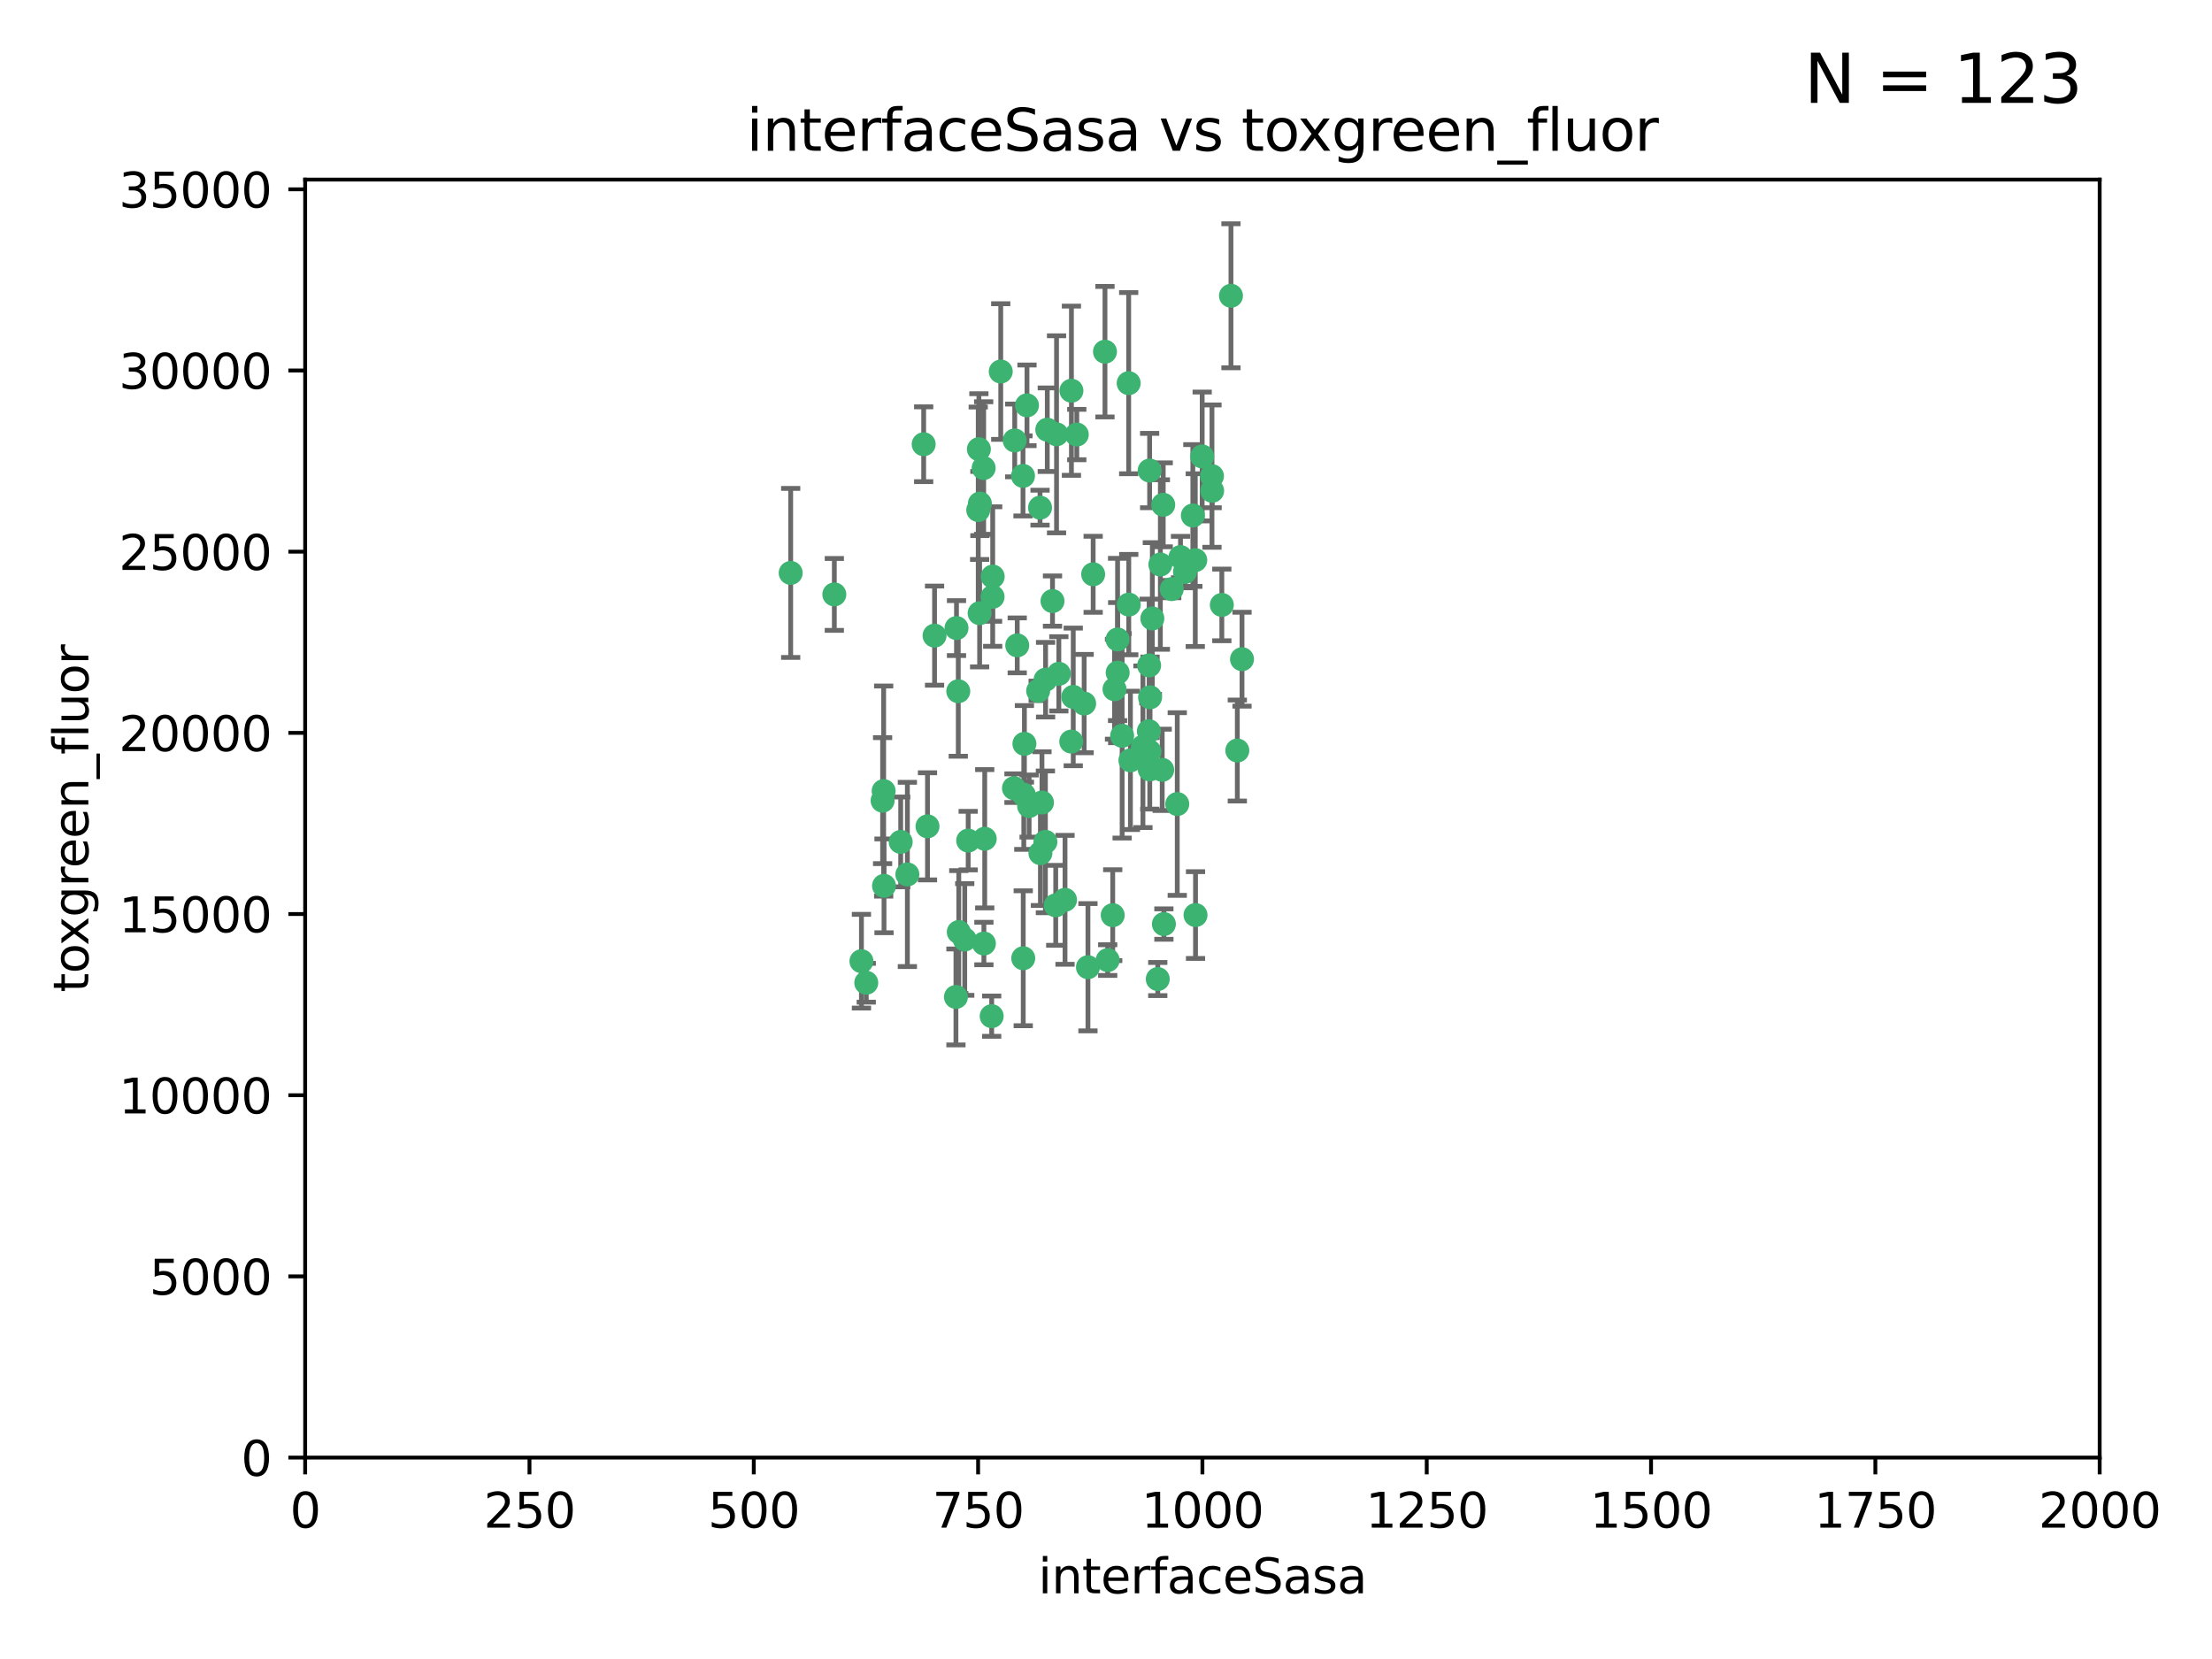 <?xml version="1.0" encoding="utf-8" standalone="no"?>
<!DOCTYPE svg PUBLIC "-//W3C//DTD SVG 1.1//EN"
  "http://www.w3.org/Graphics/SVG/1.1/DTD/svg11.dtd">
<svg xmlns:xlink="http://www.w3.org/1999/xlink" width="460.8pt" height="345.6pt" viewBox="0 0 460.8 345.6" xmlns="http://www.w3.org/2000/svg" version="1.1">
 <defs>
  <style type="text/css">*{stroke-linejoin: round; stroke-linecap: butt}</style>
 </defs>
 <g id="figure_1">
  <g id="patch_1">
   <path d="M 0 345.6 
L 460.8 345.6 
L 460.8 0 
L 0 0 
z
" style="fill: #ffffff"/>
  </g>
  <g id="axes_1">
   <g id="patch_2">
    <path d="M 63.571 303.64 
L 437.4 303.64 
L 437.4 37.411 
L 63.571 37.411 
z
" style="fill: #ffffff"/>
   </g>
   <g id="PathCollection_1">
    <defs>
     <path id="m686bde9b67" d="M 0 1.118 
C 0.297 1.118 0.581 1 0.791 0.791 
C 1 0.581 1.118 0.297 1.118 0 
C 1.118 -0.297 1 -0.581 0.791 -0.791 
C 0.581 -1 0.297 -1.118 0 -1.118 
C -0.297 -1.118 -0.581 -1 -0.791 -0.791 
C -1 -0.581 -1.118 -0.297 -1.118 0 
C -1.118 0.297 -1 0.581 -0.791 0.791 
C -0.581 1 -0.297 1.118 0 1.118 
z
" style="stroke: #3cb371"/>
    </defs>
    <g clip-path="url(#p7e89607a68)">
     <use xlink:href="#m686bde9b67" x="242.323" y="105.159" style="fill: #3cb371; stroke: #3cb371"/>
     <use xlink:href="#m686bde9b67" x="248.998" y="116.686" style="fill: #3cb371; stroke: #3cb371"/>
     <use xlink:href="#m686bde9b67" x="239.489" y="98.026" style="fill: #3cb371; stroke: #3cb371"/>
     <use xlink:href="#m686bde9b67" x="250.437" y="95.094" style="fill: #3cb371; stroke: #3cb371"/>
     <use xlink:href="#m686bde9b67" x="218.168" y="89.516" style="fill: #3cb371; stroke: #3cb371"/>
     <use xlink:href="#m686bde9b67" x="245.919" y="116.045" style="fill: #3cb371; stroke: #3cb371"/>
     <use xlink:href="#m686bde9b67" x="230.187" y="73.266" style="fill: #3cb371; stroke: #3cb371"/>
     <use xlink:href="#m686bde9b67" x="240.054" y="128.839" style="fill: #3cb371; stroke: #3cb371"/>
     <use xlink:href="#m686bde9b67" x="246.854" y="119.146" style="fill: #3cb371; stroke: #3cb371"/>
     <use xlink:href="#m686bde9b67" x="231.8" y="190.648" style="fill: #3cb371; stroke: #3cb371"/>
     <use xlink:href="#m686bde9b67" x="239.385" y="138.622" style="fill: #3cb371; stroke: #3cb371"/>
     <use xlink:href="#m686bde9b67" x="223.198" y="81.394" style="fill: #3cb371; stroke: #3cb371"/>
     <use xlink:href="#m686bde9b67" x="258.734" y="137.321" style="fill: #3cb371; stroke: #3cb371"/>
     <use xlink:href="#m686bde9b67" x="233.762" y="153.285" style="fill: #3cb371; stroke: #3cb371"/>
     <use xlink:href="#m686bde9b67" x="235.488" y="158.394" style="fill: #3cb371; stroke: #3cb371"/>
     <use xlink:href="#m686bde9b67" x="211.385" y="91.754" style="fill: #3cb371; stroke: #3cb371"/>
     <use xlink:href="#m686bde9b67" x="235.142" y="125.947" style="fill: #3cb371; stroke: #3cb371"/>
     <use xlink:href="#m686bde9b67" x="220.097" y="90.475" style="fill: #3cb371; stroke: #3cb371"/>
     <use xlink:href="#m686bde9b67" x="223.161" y="154.483" style="fill: #3cb371; stroke: #3cb371"/>
     <use xlink:href="#m686bde9b67" x="248.491" y="107.386" style="fill: #3cb371; stroke: #3cb371"/>
     <use xlink:href="#m686bde9b67" x="241.725" y="117.601" style="fill: #3cb371; stroke: #3cb371"/>
     <use xlink:href="#m686bde9b67" x="225.848" y="146.564" style="fill: #3cb371; stroke: #3cb371"/>
     <use xlink:href="#m686bde9b67" x="252.51" y="102.24" style="fill: #3cb371; stroke: #3cb371"/>
     <use xlink:href="#m686bde9b67" x="227.725" y="119.635" style="fill: #3cb371; stroke: #3cb371"/>
     <use xlink:href="#m686bde9b67" x="235.125" y="79.819" style="fill: #3cb371; stroke: #3cb371"/>
     <use xlink:href="#m686bde9b67" x="206.772" y="124.329" style="fill: #3cb371; stroke: #3cb371"/>
     <use xlink:href="#m686bde9b67" x="244.091" y="122.72" style="fill: #3cb371; stroke: #3cb371"/>
     <use xlink:href="#m686bde9b67" x="241.185" y="203.953" style="fill: #3cb371; stroke: #3cb371"/>
     <use xlink:href="#m686bde9b67" x="211.908" y="134.443" style="fill: #3cb371; stroke: #3cb371"/>
     <use xlink:href="#m686bde9b67" x="213.404" y="154.954" style="fill: #3cb371; stroke: #3cb371"/>
     <use xlink:href="#m686bde9b67" x="204.131" y="104.896" style="fill: #3cb371; stroke: #3cb371"/>
     <use xlink:href="#m686bde9b67" x="239.465" y="156.559" style="fill: #3cb371; stroke: #3cb371"/>
     <use xlink:href="#m686bde9b67" x="257.757" y="156.348" style="fill: #3cb371; stroke: #3cb371"/>
     <use xlink:href="#m686bde9b67" x="216.658" y="105.756" style="fill: #3cb371; stroke: #3cb371"/>
     <use xlink:href="#m686bde9b67" x="204.916" y="97.498" style="fill: #3cb371; stroke: #3cb371"/>
     <use xlink:href="#m686bde9b67" x="192.417" y="92.545" style="fill: #3cb371; stroke: #3cb371"/>
     <use xlink:href="#m686bde9b67" x="213.275" y="165.548" style="fill: #3cb371; stroke: #3cb371"/>
     <use xlink:href="#m686bde9b67" x="216.269" y="143.916" style="fill: #3cb371; stroke: #3cb371"/>
     <use xlink:href="#m686bde9b67" x="206.796" y="120.108" style="fill: #3cb371; stroke: #3cb371"/>
     <use xlink:href="#m686bde9b67" x="206.585" y="211.686" style="fill: #3cb371; stroke: #3cb371"/>
     <use xlink:href="#m686bde9b67" x="230.751" y="200.005" style="fill: #3cb371; stroke: #3cb371"/>
     <use xlink:href="#m686bde9b67" x="199.256" y="130.84" style="fill: #3cb371; stroke: #3cb371"/>
     <use xlink:href="#m686bde9b67" x="213.159" y="199.62" style="fill: #3cb371; stroke: #3cb371"/>
     <use xlink:href="#m686bde9b67" x="217.777" y="175.376" style="fill: #3cb371; stroke: #3cb371"/>
     <use xlink:href="#m686bde9b67" x="220.577" y="140.37" style="fill: #3cb371; stroke: #3cb371"/>
     <use xlink:href="#m686bde9b67" x="217.06" y="167.179" style="fill: #3cb371; stroke: #3cb371"/>
     <use xlink:href="#m686bde9b67" x="242.11" y="160.372" style="fill: #3cb371; stroke: #3cb371"/>
     <use xlink:href="#m686bde9b67" x="223.577" y="145.178" style="fill: #3cb371; stroke: #3cb371"/>
     <use xlink:href="#m686bde9b67" x="254.529" y="126.015" style="fill: #3cb371; stroke: #3cb371"/>
     <use xlink:href="#m686bde9b67" x="214.383" y="167.916" style="fill: #3cb371; stroke: #3cb371"/>
     <use xlink:href="#m686bde9b67" x="219.256" y="125.214" style="fill: #3cb371; stroke: #3cb371"/>
     <use xlink:href="#m686bde9b67" x="208.473" y="77.397" style="fill: #3cb371; stroke: #3cb371"/>
     <use xlink:href="#m686bde9b67" x="203.92" y="93.572" style="fill: #3cb371; stroke: #3cb371"/>
     <use xlink:href="#m686bde9b67" x="239.332" y="152.32" style="fill: #3cb371; stroke: #3cb371"/>
     <use xlink:href="#m686bde9b67" x="204.073" y="127.738" style="fill: #3cb371; stroke: #3cb371"/>
     <use xlink:href="#m686bde9b67" x="239.579" y="145.262" style="fill: #3cb371; stroke: #3cb371"/>
     <use xlink:href="#m686bde9b67" x="221.863" y="187.448" style="fill: #3cb371; stroke: #3cb371"/>
     <use xlink:href="#m686bde9b67" x="232.833" y="140.122" style="fill: #3cb371; stroke: #3cb371"/>
     <use xlink:href="#m686bde9b67" x="252.476" y="99.184" style="fill: #3cb371; stroke: #3cb371"/>
     <use xlink:href="#m686bde9b67" x="256.433" y="61.614" style="fill: #3cb371; stroke: #3cb371"/>
     <use xlink:href="#m686bde9b67" x="203.785" y="106.253" style="fill: #3cb371; stroke: #3cb371"/>
     <use xlink:href="#m686bde9b67" x="219.927" y="188.597" style="fill: #3cb371; stroke: #3cb371"/>
     <use xlink:href="#m686bde9b67" x="249.05" y="190.622" style="fill: #3cb371; stroke: #3cb371"/>
     <use xlink:href="#m686bde9b67" x="213.94" y="84.44" style="fill: #3cb371; stroke: #3cb371"/>
     <use xlink:href="#m686bde9b67" x="194.686" y="132.411" style="fill: #3cb371; stroke: #3cb371"/>
     <use xlink:href="#m686bde9b67" x="183.864" y="166.79" style="fill: #3cb371; stroke: #3cb371"/>
     <use xlink:href="#m686bde9b67" x="213.11" y="99.14" style="fill: #3cb371; stroke: #3cb371"/>
     <use xlink:href="#m686bde9b67" x="180.458" y="204.723" style="fill: #3cb371; stroke: #3cb371"/>
     <use xlink:href="#m686bde9b67" x="211.23" y="164.19" style="fill: #3cb371; stroke: #3cb371"/>
     <use xlink:href="#m686bde9b67" x="238.093" y="155.561" style="fill: #3cb371; stroke: #3cb371"/>
     <use xlink:href="#m686bde9b67" x="199.626" y="143.999" style="fill: #3cb371; stroke: #3cb371"/>
     <use xlink:href="#m686bde9b67" x="189.023" y="182.16" style="fill: #3cb371; stroke: #3cb371"/>
     <use xlink:href="#m686bde9b67" x="193.215" y="172.143" style="fill: #3cb371; stroke: #3cb371"/>
     <use xlink:href="#m686bde9b67" x="199.14" y="207.684" style="fill: #3cb371; stroke: #3cb371"/>
     <use xlink:href="#m686bde9b67" x="232.811" y="133.213" style="fill: #3cb371; stroke: #3cb371"/>
     <use xlink:href="#m686bde9b67" x="224.314" y="90.523" style="fill: #3cb371; stroke: #3cb371"/>
     <use xlink:href="#m686bde9b67" x="239.516" y="160.289" style="fill: #3cb371; stroke: #3cb371"/>
     <use xlink:href="#m686bde9b67" x="204.964" y="196.552" style="fill: #3cb371; stroke: #3cb371"/>
     <use xlink:href="#m686bde9b67" x="164.714" y="119.349" style="fill: #3cb371; stroke: #3cb371"/>
     <use xlink:href="#m686bde9b67" x="216.738" y="177.728" style="fill: #3cb371; stroke: #3cb371"/>
     <use xlink:href="#m686bde9b67" x="200.972" y="195.709" style="fill: #3cb371; stroke: #3cb371"/>
     <use xlink:href="#m686bde9b67" x="205.136" y="174.728" style="fill: #3cb371; stroke: #3cb371"/>
     <use xlink:href="#m686bde9b67" x="217.815" y="141.593" style="fill: #3cb371; stroke: #3cb371"/>
     <use xlink:href="#m686bde9b67" x="201.69" y="175.112" style="fill: #3cb371; stroke: #3cb371"/>
     <use xlink:href="#m686bde9b67" x="199.731" y="194.16" style="fill: #3cb371; stroke: #3cb371"/>
     <use xlink:href="#m686bde9b67" x="242.461" y="192.502" style="fill: #3cb371; stroke: #3cb371"/>
     <use xlink:href="#m686bde9b67" x="184.082" y="164.794" style="fill: #3cb371; stroke: #3cb371"/>
     <use xlink:href="#m686bde9b67" x="232.174" y="143.576" style="fill: #3cb371; stroke: #3cb371"/>
     <use xlink:href="#m686bde9b67" x="179.453" y="200.236" style="fill: #3cb371; stroke: #3cb371"/>
     <use xlink:href="#m686bde9b67" x="245.245" y="167.495" style="fill: #3cb371; stroke: #3cb371"/>
     <use xlink:href="#m686bde9b67" x="173.806" y="123.828" style="fill: #3cb371; stroke: #3cb371"/>
     <use xlink:href="#m686bde9b67" x="226.639" y="201.488" style="fill: #3cb371; stroke: #3cb371"/>
     <use xlink:href="#m686bde9b67" x="184.157" y="184.534" style="fill: #3cb371; stroke: #3cb371"/>
     <use xlink:href="#m686bde9b67" x="187.632" y="175.388" style="fill: #3cb371; stroke: #3cb371"/>
    </g>
   </g>
   <g id="matplotlib.axis_1">
    <g id="xtick_1">
     <g id="line2d_1">
      <defs>
       <path id="m9fb2ab0e49" d="M 0 0 
L 0 3.5 
" style="stroke: #000000; stroke-width: 0.8"/>
      </defs>
      <g>
       <use xlink:href="#m9fb2ab0e49" x="63.571" y="303.64" style="stroke: #000000; stroke-width: 0.8"/>
      </g>
     </g>
     <g id="text_1">
      <!-- 0 -->
      <g transform="translate(60.39 318.238)scale(0.1 -0.1)">
       <defs>
        <path id="DejaVuSans-30" d="M 2034 4250 
Q 1547 4250 1301 3770 
Q 1056 3291 1056 2328 
Q 1056 1369 1301 889 
Q 1547 409 2034 409 
Q 2525 409 2770 889 
Q 3016 1369 3016 2328 
Q 3016 3291 2770 3770 
Q 2525 4250 2034 4250 
z
M 2034 4750 
Q 2819 4750 3233 4129 
Q 3647 3509 3647 2328 
Q 3647 1150 3233 529 
Q 2819 -91 2034 -91 
Q 1250 -91 836 529 
Q 422 1150 422 2328 
Q 422 3509 836 4129 
Q 1250 4750 2034 4750 
z
" transform="scale(0.016)"/>
       </defs>
       <use xlink:href="#DejaVuSans-30"/>
      </g>
     </g>
    </g>
    <g id="xtick_2">
     <g id="line2d_2">
      <g>
       <use xlink:href="#m9fb2ab0e49" x="110.3" y="303.64" style="stroke: #000000; stroke-width: 0.8"/>
      </g>
     </g>
     <g id="text_2">
      <!-- 250 -->
      <g transform="translate(100.756 318.238)scale(0.1 -0.1)">
       <defs>
        <path id="DejaVuSans-32" d="M 1228 531 
L 3431 531 
L 3431 0 
L 469 0 
L 469 531 
Q 828 903 1448 1529 
Q 2069 2156 2228 2338 
Q 2531 2678 2651 2914 
Q 2772 3150 2772 3378 
Q 2772 3750 2511 3984 
Q 2250 4219 1831 4219 
Q 1534 4219 1204 4116 
Q 875 4013 500 3803 
L 500 4441 
Q 881 4594 1212 4672 
Q 1544 4750 1819 4750 
Q 2544 4750 2975 4387 
Q 3406 4025 3406 3419 
Q 3406 3131 3298 2873 
Q 3191 2616 2906 2266 
Q 2828 2175 2409 1742 
Q 1991 1309 1228 531 
z
" transform="scale(0.016)"/>
        <path id="DejaVuSans-35" d="M 691 4666 
L 3169 4666 
L 3169 4134 
L 1269 4134 
L 1269 2991 
Q 1406 3038 1543 3061 
Q 1681 3084 1819 3084 
Q 2600 3084 3056 2656 
Q 3513 2228 3513 1497 
Q 3513 744 3044 326 
Q 2575 -91 1722 -91 
Q 1428 -91 1123 -41 
Q 819 9 494 109 
L 494 744 
Q 775 591 1075 516 
Q 1375 441 1709 441 
Q 2250 441 2565 725 
Q 2881 1009 2881 1497 
Q 2881 1984 2565 2268 
Q 2250 2553 1709 2553 
Q 1456 2553 1204 2497 
Q 953 2441 691 2322 
L 691 4666 
z
" transform="scale(0.016)"/>
       </defs>
       <use xlink:href="#DejaVuSans-32"/>
       <use xlink:href="#DejaVuSans-35" x="63.623"/>
       <use xlink:href="#DejaVuSans-30" x="127.246"/>
      </g>
     </g>
    </g>
    <g id="xtick_3">
     <g id="line2d_3">
      <g>
       <use xlink:href="#m9fb2ab0e49" x="157.028" y="303.64" style="stroke: #000000; stroke-width: 0.8"/>
      </g>
     </g>
     <g id="text_3">
      <!-- 500 -->
      <g transform="translate(147.485 318.238)scale(0.1 -0.1)">
       <use xlink:href="#DejaVuSans-35"/>
       <use xlink:href="#DejaVuSans-30" x="63.623"/>
       <use xlink:href="#DejaVuSans-30" x="127.246"/>
      </g>
     </g>
    </g>
    <g id="xtick_4">
     <g id="line2d_4">
      <g>
       <use xlink:href="#m9fb2ab0e49" x="203.757" y="303.64" style="stroke: #000000; stroke-width: 0.8"/>
      </g>
     </g>
     <g id="text_4">
      <!-- 750 -->
      <g transform="translate(194.213 318.238)scale(0.1 -0.1)">
       <defs>
        <path id="DejaVuSans-37" d="M 525 4666 
L 3525 4666 
L 3525 4397 
L 1831 0 
L 1172 0 
L 2766 4134 
L 525 4134 
L 525 4666 
z
" transform="scale(0.016)"/>
       </defs>
       <use xlink:href="#DejaVuSans-37"/>
       <use xlink:href="#DejaVuSans-35" x="63.623"/>
       <use xlink:href="#DejaVuSans-30" x="127.246"/>
      </g>
     </g>
    </g>
    <g id="xtick_5">
     <g id="line2d_5">
      <g>
       <use xlink:href="#m9fb2ab0e49" x="250.486" y="303.64" style="stroke: #000000; stroke-width: 0.8"/>
      </g>
     </g>
     <g id="text_5">
      <!-- 1000 -->
      <g transform="translate(237.761 318.238)scale(0.1 -0.1)">
       <defs>
        <path id="DejaVuSans-31" d="M 794 531 
L 1825 531 
L 1825 4091 
L 703 3866 
L 703 4441 
L 1819 4666 
L 2450 4666 
L 2450 531 
L 3481 531 
L 3481 0 
L 794 0 
L 794 531 
z
" transform="scale(0.016)"/>
       </defs>
       <use xlink:href="#DejaVuSans-31"/>
       <use xlink:href="#DejaVuSans-30" x="63.623"/>
       <use xlink:href="#DejaVuSans-30" x="127.246"/>
       <use xlink:href="#DejaVuSans-30" x="190.869"/>
      </g>
     </g>
    </g>
    <g id="xtick_6">
     <g id="line2d_6">
      <g>
       <use xlink:href="#m9fb2ab0e49" x="297.214" y="303.64" style="stroke: #000000; stroke-width: 0.8"/>
      </g>
     </g>
     <g id="text_6">
      <!-- 1250 -->
      <g transform="translate(284.489 318.238)scale(0.1 -0.1)">
       <use xlink:href="#DejaVuSans-31"/>
       <use xlink:href="#DejaVuSans-32" x="63.623"/>
       <use xlink:href="#DejaVuSans-35" x="127.246"/>
       <use xlink:href="#DejaVuSans-30" x="190.869"/>
      </g>
     </g>
    </g>
    <g id="xtick_7">
     <g id="line2d_7">
      <g>
       <use xlink:href="#m9fb2ab0e49" x="343.943" y="303.64" style="stroke: #000000; stroke-width: 0.8"/>
      </g>
     </g>
     <g id="text_7">
      <!-- 1500 -->
      <g transform="translate(331.218 318.238)scale(0.1 -0.1)">
       <use xlink:href="#DejaVuSans-31"/>
       <use xlink:href="#DejaVuSans-35" x="63.623"/>
       <use xlink:href="#DejaVuSans-30" x="127.246"/>
       <use xlink:href="#DejaVuSans-30" x="190.869"/>
      </g>
     </g>
    </g>
    <g id="xtick_8">
     <g id="line2d_8">
      <g>
       <use xlink:href="#m9fb2ab0e49" x="390.671" y="303.64" style="stroke: #000000; stroke-width: 0.8"/>
      </g>
     </g>
     <g id="text_8">
      <!-- 1750 -->
      <g transform="translate(377.946 318.238)scale(0.1 -0.1)">
       <use xlink:href="#DejaVuSans-31"/>
       <use xlink:href="#DejaVuSans-37" x="63.623"/>
       <use xlink:href="#DejaVuSans-35" x="127.246"/>
       <use xlink:href="#DejaVuSans-30" x="190.869"/>
      </g>
     </g>
    </g>
    <g id="xtick_9">
     <g id="line2d_9">
      <g>
       <use xlink:href="#m9fb2ab0e49" x="437.4" y="303.64" style="stroke: #000000; stroke-width: 0.8"/>
      </g>
     </g>
     <g id="text_9">
      <!-- 2000 -->
      <g transform="translate(424.675 318.238)scale(0.1 -0.1)">
       <use xlink:href="#DejaVuSans-32"/>
       <use xlink:href="#DejaVuSans-30" x="63.623"/>
       <use xlink:href="#DejaVuSans-30" x="127.246"/>
       <use xlink:href="#DejaVuSans-30" x="190.869"/>
      </g>
     </g>
    </g>
    <g id="text_10">
     <!-- interfaceSasa -->
     <g transform="translate(216.279 331.917)scale(0.1 -0.1)">
      <defs>
       <path id="DejaVuSans-69" d="M 603 3500 
L 1178 3500 
L 1178 0 
L 603 0 
L 603 3500 
z
M 603 4863 
L 1178 4863 
L 1178 4134 
L 603 4134 
L 603 4863 
z
" transform="scale(0.016)"/>
       <path id="DejaVuSans-6e" d="M 3513 2113 
L 3513 0 
L 2938 0 
L 2938 2094 
Q 2938 2591 2744 2837 
Q 2550 3084 2163 3084 
Q 1697 3084 1428 2787 
Q 1159 2491 1159 1978 
L 1159 0 
L 581 0 
L 581 3500 
L 1159 3500 
L 1159 2956 
Q 1366 3272 1645 3428 
Q 1925 3584 2291 3584 
Q 2894 3584 3203 3211 
Q 3513 2838 3513 2113 
z
" transform="scale(0.016)"/>
       <path id="DejaVuSans-74" d="M 1172 4494 
L 1172 3500 
L 2356 3500 
L 2356 3053 
L 1172 3053 
L 1172 1153 
Q 1172 725 1289 603 
Q 1406 481 1766 481 
L 2356 481 
L 2356 0 
L 1766 0 
Q 1100 0 847 248 
Q 594 497 594 1153 
L 594 3053 
L 172 3053 
L 172 3500 
L 594 3500 
L 594 4494 
L 1172 4494 
z
" transform="scale(0.016)"/>
       <path id="DejaVuSans-65" d="M 3597 1894 
L 3597 1613 
L 953 1613 
Q 991 1019 1311 708 
Q 1631 397 2203 397 
Q 2534 397 2845 478 
Q 3156 559 3463 722 
L 3463 178 
Q 3153 47 2828 -22 
Q 2503 -91 2169 -91 
Q 1331 -91 842 396 
Q 353 884 353 1716 
Q 353 2575 817 3079 
Q 1281 3584 2069 3584 
Q 2775 3584 3186 3129 
Q 3597 2675 3597 1894 
z
M 3022 2063 
Q 3016 2534 2758 2815 
Q 2500 3097 2075 3097 
Q 1594 3097 1305 2825 
Q 1016 2553 972 2059 
L 3022 2063 
z
" transform="scale(0.016)"/>
       <path id="DejaVuSans-72" d="M 2631 2963 
Q 2534 3019 2420 3045 
Q 2306 3072 2169 3072 
Q 1681 3072 1420 2755 
Q 1159 2438 1159 1844 
L 1159 0 
L 581 0 
L 581 3500 
L 1159 3500 
L 1159 2956 
Q 1341 3275 1631 3429 
Q 1922 3584 2338 3584 
Q 2397 3584 2469 3576 
Q 2541 3569 2628 3553 
L 2631 2963 
z
" transform="scale(0.016)"/>
       <path id="DejaVuSans-66" d="M 2375 4863 
L 2375 4384 
L 1825 4384 
Q 1516 4384 1395 4259 
Q 1275 4134 1275 3809 
L 1275 3500 
L 2222 3500 
L 2222 3053 
L 1275 3053 
L 1275 0 
L 697 0 
L 697 3053 
L 147 3053 
L 147 3500 
L 697 3500 
L 697 3744 
Q 697 4328 969 4595 
Q 1241 4863 1831 4863 
L 2375 4863 
z
" transform="scale(0.016)"/>
       <path id="DejaVuSans-61" d="M 2194 1759 
Q 1497 1759 1228 1600 
Q 959 1441 959 1056 
Q 959 750 1161 570 
Q 1363 391 1709 391 
Q 2188 391 2477 730 
Q 2766 1069 2766 1631 
L 2766 1759 
L 2194 1759 
z
M 3341 1997 
L 3341 0 
L 2766 0 
L 2766 531 
Q 2569 213 2275 61 
Q 1981 -91 1556 -91 
Q 1019 -91 701 211 
Q 384 513 384 1019 
Q 384 1609 779 1909 
Q 1175 2209 1959 2209 
L 2766 2209 
L 2766 2266 
Q 2766 2663 2505 2880 
Q 2244 3097 1772 3097 
Q 1472 3097 1187 3025 
Q 903 2953 641 2809 
L 641 3341 
Q 956 3463 1253 3523 
Q 1550 3584 1831 3584 
Q 2591 3584 2966 3190 
Q 3341 2797 3341 1997 
z
" transform="scale(0.016)"/>
       <path id="DejaVuSans-63" d="M 3122 3366 
L 3122 2828 
Q 2878 2963 2633 3030 
Q 2388 3097 2138 3097 
Q 1578 3097 1268 2742 
Q 959 2388 959 1747 
Q 959 1106 1268 751 
Q 1578 397 2138 397 
Q 2388 397 2633 464 
Q 2878 531 3122 666 
L 3122 134 
Q 2881 22 2623 -34 
Q 2366 -91 2075 -91 
Q 1284 -91 818 406 
Q 353 903 353 1747 
Q 353 2603 823 3093 
Q 1294 3584 2113 3584 
Q 2378 3584 2631 3529 
Q 2884 3475 3122 3366 
z
" transform="scale(0.016)"/>
       <path id="DejaVuSans-53" d="M 3425 4513 
L 3425 3897 
Q 3066 4069 2747 4153 
Q 2428 4238 2131 4238 
Q 1616 4238 1336 4038 
Q 1056 3838 1056 3469 
Q 1056 3159 1242 3001 
Q 1428 2844 1947 2747 
L 2328 2669 
Q 3034 2534 3370 2195 
Q 3706 1856 3706 1288 
Q 3706 609 3251 259 
Q 2797 -91 1919 -91 
Q 1588 -91 1214 -16 
Q 841 59 441 206 
L 441 856 
Q 825 641 1194 531 
Q 1563 422 1919 422 
Q 2459 422 2753 634 
Q 3047 847 3047 1241 
Q 3047 1584 2836 1778 
Q 2625 1972 2144 2069 
L 1759 2144 
Q 1053 2284 737 2584 
Q 422 2884 422 3419 
Q 422 4038 858 4394 
Q 1294 4750 2059 4750 
Q 2388 4750 2728 4690 
Q 3069 4631 3425 4513 
z
" transform="scale(0.016)"/>
       <path id="DejaVuSans-73" d="M 2834 3397 
L 2834 2853 
Q 2591 2978 2328 3040 
Q 2066 3103 1784 3103 
Q 1356 3103 1142 2972 
Q 928 2841 928 2578 
Q 928 2378 1081 2264 
Q 1234 2150 1697 2047 
L 1894 2003 
Q 2506 1872 2764 1633 
Q 3022 1394 3022 966 
Q 3022 478 2636 193 
Q 2250 -91 1575 -91 
Q 1294 -91 989 -36 
Q 684 19 347 128 
L 347 722 
Q 666 556 975 473 
Q 1284 391 1588 391 
Q 1994 391 2212 530 
Q 2431 669 2431 922 
Q 2431 1156 2273 1281 
Q 2116 1406 1581 1522 
L 1381 1569 
Q 847 1681 609 1914 
Q 372 2147 372 2553 
Q 372 3047 722 3315 
Q 1072 3584 1716 3584 
Q 2034 3584 2315 3537 
Q 2597 3491 2834 3397 
z
" transform="scale(0.016)"/>
      </defs>
      <use xlink:href="#DejaVuSans-69"/>
      <use xlink:href="#DejaVuSans-6e" x="27.783"/>
      <use xlink:href="#DejaVuSans-74" x="91.162"/>
      <use xlink:href="#DejaVuSans-65" x="130.371"/>
      <use xlink:href="#DejaVuSans-72" x="191.895"/>
      <use xlink:href="#DejaVuSans-66" x="233.008"/>
      <use xlink:href="#DejaVuSans-61" x="268.213"/>
      <use xlink:href="#DejaVuSans-63" x="329.492"/>
      <use xlink:href="#DejaVuSans-65" x="384.473"/>
      <use xlink:href="#DejaVuSans-53" x="445.996"/>
      <use xlink:href="#DejaVuSans-61" x="509.473"/>
      <use xlink:href="#DejaVuSans-73" x="570.752"/>
      <use xlink:href="#DejaVuSans-61" x="622.852"/>
     </g>
    </g>
   </g>
   <g id="matplotlib.axis_2">
    <g id="ytick_1">
     <g id="line2d_10">
      <defs>
       <path id="me4a0d46423" d="M 0 0 
L -3.5 0 
" style="stroke: #000000; stroke-width: 0.8"/>
      </defs>
      <g>
       <use xlink:href="#me4a0d46423" x="63.571" y="303.64" style="stroke: #000000; stroke-width: 0.8"/>
      </g>
     </g>
     <g id="text_11">
      <!-- 0 -->
      <g transform="translate(50.209 307.439)scale(0.1 -0.1)">
       <use xlink:href="#DejaVuSans-30"/>
      </g>
     </g>
    </g>
    <g id="ytick_2">
     <g id="line2d_11">
      <g>
       <use xlink:href="#me4a0d46423" x="63.571" y="265.897" style="stroke: #000000; stroke-width: 0.8"/>
      </g>
     </g>
     <g id="text_12">
      <!-- 5000 -->
      <g transform="translate(31.121 269.696)scale(0.1 -0.1)">
       <use xlink:href="#DejaVuSans-35"/>
       <use xlink:href="#DejaVuSans-30" x="63.623"/>
       <use xlink:href="#DejaVuSans-30" x="127.246"/>
       <use xlink:href="#DejaVuSans-30" x="190.869"/>
      </g>
     </g>
    </g>
    <g id="ytick_3">
     <g id="line2d_12">
      <g>
       <use xlink:href="#me4a0d46423" x="63.571" y="228.154" style="stroke: #000000; stroke-width: 0.8"/>
      </g>
     </g>
     <g id="text_13">
      <!-- 10000 -->
      <g transform="translate(24.759 231.953)scale(0.1 -0.1)">
       <use xlink:href="#DejaVuSans-31"/>
       <use xlink:href="#DejaVuSans-30" x="63.623"/>
       <use xlink:href="#DejaVuSans-30" x="127.246"/>
       <use xlink:href="#DejaVuSans-30" x="190.869"/>
       <use xlink:href="#DejaVuSans-30" x="254.492"/>
      </g>
     </g>
    </g>
    <g id="ytick_4">
     <g id="line2d_13">
      <g>
       <use xlink:href="#me4a0d46423" x="63.571" y="190.411" style="stroke: #000000; stroke-width: 0.8"/>
      </g>
     </g>
     <g id="text_14">
      <!-- 15000 -->
      <g transform="translate(24.759 194.21)scale(0.1 -0.1)">
       <use xlink:href="#DejaVuSans-31"/>
       <use xlink:href="#DejaVuSans-35" x="63.623"/>
       <use xlink:href="#DejaVuSans-30" x="127.246"/>
       <use xlink:href="#DejaVuSans-30" x="190.869"/>
       <use xlink:href="#DejaVuSans-30" x="254.492"/>
      </g>
     </g>
    </g>
    <g id="ytick_5">
     <g id="line2d_14">
      <g>
       <use xlink:href="#me4a0d46423" x="63.571" y="152.668" style="stroke: #000000; stroke-width: 0.8"/>
      </g>
     </g>
     <g id="text_15">
      <!-- 20000 -->
      <g transform="translate(24.759 156.467)scale(0.1 -0.1)">
       <use xlink:href="#DejaVuSans-32"/>
       <use xlink:href="#DejaVuSans-30" x="63.623"/>
       <use xlink:href="#DejaVuSans-30" x="127.246"/>
       <use xlink:href="#DejaVuSans-30" x="190.869"/>
       <use xlink:href="#DejaVuSans-30" x="254.492"/>
      </g>
     </g>
    </g>
    <g id="ytick_6">
     <g id="line2d_15">
      <g>
       <use xlink:href="#me4a0d46423" x="63.571" y="114.925" style="stroke: #000000; stroke-width: 0.8"/>
      </g>
     </g>
     <g id="text_16">
      <!-- 25000 -->
      <g transform="translate(24.759 118.724)scale(0.1 -0.1)">
       <use xlink:href="#DejaVuSans-32"/>
       <use xlink:href="#DejaVuSans-35" x="63.623"/>
       <use xlink:href="#DejaVuSans-30" x="127.246"/>
       <use xlink:href="#DejaVuSans-30" x="190.869"/>
       <use xlink:href="#DejaVuSans-30" x="254.492"/>
      </g>
     </g>
    </g>
    <g id="ytick_7">
     <g id="line2d_16">
      <g>
       <use xlink:href="#me4a0d46423" x="63.571" y="77.181" style="stroke: #000000; stroke-width: 0.8"/>
      </g>
     </g>
     <g id="text_17">
      <!-- 30000 -->
      <g transform="translate(24.759 80.981)scale(0.1 -0.1)">
       <defs>
        <path id="DejaVuSans-33" d="M 2597 2516 
Q 3050 2419 3304 2112 
Q 3559 1806 3559 1356 
Q 3559 666 3084 287 
Q 2609 -91 1734 -91 
Q 1441 -91 1130 -33 
Q 819 25 488 141 
L 488 750 
Q 750 597 1062 519 
Q 1375 441 1716 441 
Q 2309 441 2620 675 
Q 2931 909 2931 1356 
Q 2931 1769 2642 2001 
Q 2353 2234 1838 2234 
L 1294 2234 
L 1294 2753 
L 1863 2753 
Q 2328 2753 2575 2939 
Q 2822 3125 2822 3475 
Q 2822 3834 2567 4026 
Q 2313 4219 1838 4219 
Q 1578 4219 1281 4162 
Q 984 4106 628 3988 
L 628 4550 
Q 988 4650 1302 4700 
Q 1616 4750 1894 4750 
Q 2613 4750 3031 4423 
Q 3450 4097 3450 3541 
Q 3450 3153 3228 2886 
Q 3006 2619 2597 2516 
z
" transform="scale(0.016)"/>
       </defs>
       <use xlink:href="#DejaVuSans-33"/>
       <use xlink:href="#DejaVuSans-30" x="63.623"/>
       <use xlink:href="#DejaVuSans-30" x="127.246"/>
       <use xlink:href="#DejaVuSans-30" x="190.869"/>
       <use xlink:href="#DejaVuSans-30" x="254.492"/>
      </g>
     </g>
    </g>
    <g id="ytick_8">
     <g id="line2d_17">
      <g>
       <use xlink:href="#me4a0d46423" x="63.571" y="39.438" style="stroke: #000000; stroke-width: 0.8"/>
      </g>
     </g>
     <g id="text_18">
      <!-- 35000 -->
      <g transform="translate(24.759 43.238)scale(0.1 -0.1)">
       <use xlink:href="#DejaVuSans-33"/>
       <use xlink:href="#DejaVuSans-35" x="63.623"/>
       <use xlink:href="#DejaVuSans-30" x="127.246"/>
       <use xlink:href="#DejaVuSans-30" x="190.869"/>
       <use xlink:href="#DejaVuSans-30" x="254.492"/>
      </g>
     </g>
    </g>
    <g id="text_19">
     <!-- toxgreen_fluor -->
     <g transform="translate(18.401 206.72)rotate(-90)scale(0.1 -0.1)">
      <defs>
       <path id="DejaVuSans-6f" d="M 1959 3097 
Q 1497 3097 1228 2736 
Q 959 2375 959 1747 
Q 959 1119 1226 758 
Q 1494 397 1959 397 
Q 2419 397 2687 759 
Q 2956 1122 2956 1747 
Q 2956 2369 2687 2733 
Q 2419 3097 1959 3097 
z
M 1959 3584 
Q 2709 3584 3137 3096 
Q 3566 2609 3566 1747 
Q 3566 888 3137 398 
Q 2709 -91 1959 -91 
Q 1206 -91 779 398 
Q 353 888 353 1747 
Q 353 2609 779 3096 
Q 1206 3584 1959 3584 
z
" transform="scale(0.016)"/>
       <path id="DejaVuSans-78" d="M 3513 3500 
L 2247 1797 
L 3578 0 
L 2900 0 
L 1881 1375 
L 863 0 
L 184 0 
L 1544 1831 
L 300 3500 
L 978 3500 
L 1906 2253 
L 2834 3500 
L 3513 3500 
z
" transform="scale(0.016)"/>
       <path id="DejaVuSans-67" d="M 2906 1791 
Q 2906 2416 2648 2759 
Q 2391 3103 1925 3103 
Q 1463 3103 1205 2759 
Q 947 2416 947 1791 
Q 947 1169 1205 825 
Q 1463 481 1925 481 
Q 2391 481 2648 825 
Q 2906 1169 2906 1791 
z
M 3481 434 
Q 3481 -459 3084 -895 
Q 2688 -1331 1869 -1331 
Q 1566 -1331 1297 -1286 
Q 1028 -1241 775 -1147 
L 775 -588 
Q 1028 -725 1275 -790 
Q 1522 -856 1778 -856 
Q 2344 -856 2625 -561 
Q 2906 -266 2906 331 
L 2906 616 
Q 2728 306 2450 153 
Q 2172 0 1784 0 
Q 1141 0 747 490 
Q 353 981 353 1791 
Q 353 2603 747 3093 
Q 1141 3584 1784 3584 
Q 2172 3584 2450 3431 
Q 2728 3278 2906 2969 
L 2906 3500 
L 3481 3500 
L 3481 434 
z
" transform="scale(0.016)"/>
       <path id="DejaVuSans-5f" d="M 3263 -1063 
L 3263 -1509 
L -63 -1509 
L -63 -1063 
L 3263 -1063 
z
" transform="scale(0.016)"/>
       <path id="DejaVuSans-6c" d="M 603 4863 
L 1178 4863 
L 1178 0 
L 603 0 
L 603 4863 
z
" transform="scale(0.016)"/>
       <path id="DejaVuSans-75" d="M 544 1381 
L 544 3500 
L 1119 3500 
L 1119 1403 
Q 1119 906 1312 657 
Q 1506 409 1894 409 
Q 2359 409 2629 706 
Q 2900 1003 2900 1516 
L 2900 3500 
L 3475 3500 
L 3475 0 
L 2900 0 
L 2900 538 
Q 2691 219 2414 64 
Q 2138 -91 1772 -91 
Q 1169 -91 856 284 
Q 544 659 544 1381 
z
M 1991 3584 
L 1991 3584 
z
" transform="scale(0.016)"/>
      </defs>
      <use xlink:href="#DejaVuSans-74"/>
      <use xlink:href="#DejaVuSans-6f" x="39.209"/>
      <use xlink:href="#DejaVuSans-78" x="97.266"/>
      <use xlink:href="#DejaVuSans-67" x="156.445"/>
      <use xlink:href="#DejaVuSans-72" x="219.922"/>
      <use xlink:href="#DejaVuSans-65" x="258.785"/>
      <use xlink:href="#DejaVuSans-65" x="320.309"/>
      <use xlink:href="#DejaVuSans-6e" x="381.832"/>
      <use xlink:href="#DejaVuSans-5f" x="445.211"/>
      <use xlink:href="#DejaVuSans-66" x="495.211"/>
      <use xlink:href="#DejaVuSans-6c" x="530.416"/>
      <use xlink:href="#DejaVuSans-75" x="558.199"/>
      <use xlink:href="#DejaVuSans-6f" x="621.578"/>
      <use xlink:href="#DejaVuSans-72" x="682.76"/>
     </g>
    </g>
   </g>
   <g id="LineCollection_1">
    <path d="M 242.323 113.901 
L 242.323 96.418 
" clip-path="url(#p7e89607a68)" style="fill: none; stroke: #696969"/>
    <path d="M 248.998 134.682 
L 248.998 98.689 
" clip-path="url(#p7e89607a68)" style="fill: none; stroke: #696969"/>
    <path d="M 239.489 105.772 
L 239.489 90.281 
" clip-path="url(#p7e89607a68)" style="fill: none; stroke: #696969"/>
    <path d="M 250.437 108.514 
L 250.437 81.675 
" clip-path="url(#p7e89607a68)" style="fill: none; stroke: #696969"/>
    <path d="M 218.168 98.217 
L 218.168 80.815 
" clip-path="url(#p7e89607a68)" style="fill: none; stroke: #696969"/>
    <path d="M 245.919 120.361 
L 245.919 111.729 
" clip-path="url(#p7e89607a68)" style="fill: none; stroke: #696969"/>
    <path d="M 230.187 86.861 
L 230.187 59.671 
" clip-path="url(#p7e89607a68)" style="fill: none; stroke: #696969"/>
    <path d="M 240.054 144.637 
L 240.054 113.041 
" clip-path="url(#p7e89607a68)" style="fill: none; stroke: #696969"/>
    <path d="M 246.854 122.449 
L 246.854 115.842 
" clip-path="url(#p7e89607a68)" style="fill: none; stroke: #696969"/>
    <path d="M 231.8 200.118 
L 231.8 181.177 
" clip-path="url(#p7e89607a68)" style="fill: none; stroke: #696969"/>
    <path d="M 239.385 152.437 
L 239.385 124.806 
" clip-path="url(#p7e89607a68)" style="fill: none; stroke: #696969"/>
    <path d="M 223.198 99.017 
L 223.198 63.771 
" clip-path="url(#p7e89607a68)" style="fill: none; stroke: #696969"/>
    <path d="M 258.734 147.102 
L 258.734 127.541 
" clip-path="url(#p7e89607a68)" style="fill: none; stroke: #696969"/>
    <path d="M 233.762 174.582 
L 233.762 131.988 
" clip-path="url(#p7e89607a68)" style="fill: none; stroke: #696969"/>
    <path d="M 235.488 172.807 
L 235.488 143.981 
" clip-path="url(#p7e89607a68)" style="fill: none; stroke: #696969"/>
    <path d="M 211.385 99.334 
L 211.385 84.174 
" clip-path="url(#p7e89607a68)" style="fill: none; stroke: #696969"/>
    <path d="M 235.142 136.397 
L 235.142 115.497 
" clip-path="url(#p7e89607a68)" style="fill: none; stroke: #696969"/>
    <path d="M 220.097 111.003 
L 220.097 69.947 
" clip-path="url(#p7e89607a68)" style="fill: none; stroke: #696969"/>
    <path d="M 223.161 155.048 
L 223.161 153.918 
" clip-path="url(#p7e89607a68)" style="fill: none; stroke: #696969"/>
    <path d="M 248.491 122.155 
L 248.491 92.617 
" clip-path="url(#p7e89607a68)" style="fill: none; stroke: #696969"/>
    <path d="M 241.725 135.26 
L 241.725 99.941 
" clip-path="url(#p7e89607a68)" style="fill: none; stroke: #696969"/>
    <path d="M 225.848 156.807 
L 225.848 136.321 
" clip-path="url(#p7e89607a68)" style="fill: none; stroke: #696969"/>
    <path d="M 252.51 105.772 
L 252.51 98.709 
" clip-path="url(#p7e89607a68)" style="fill: none; stroke: #696969"/>
    <path d="M 227.725 127.554 
L 227.725 111.717 
" clip-path="url(#p7e89607a68)" style="fill: none; stroke: #696969"/>
    <path d="M 235.125 98.693 
L 235.125 60.945 
" clip-path="url(#p7e89607a68)" style="fill: none; stroke: #696969"/>
    <path d="M 206.772 129.426 
L 206.772 119.231 
" clip-path="url(#p7e89607a68)" style="fill: none; stroke: #696969"/>
    <path d="M 244.091 124.514 
L 244.091 120.926 
" clip-path="url(#p7e89607a68)" style="fill: none; stroke: #696969"/>
    <path d="M 241.185 207.405 
L 241.185 200.501 
" clip-path="url(#p7e89607a68)" style="fill: none; stroke: #696969"/>
    <path d="M 211.908 140.163 
L 211.908 128.724 
" clip-path="url(#p7e89607a68)" style="fill: none; stroke: #696969"/>
    <path d="M 213.404 162.929 
L 213.404 146.979 
" clip-path="url(#p7e89607a68)" style="fill: none; stroke: #696969"/>
    <path d="M 204.131 111.578 
L 204.131 98.214 
" clip-path="url(#p7e89607a68)" style="fill: none; stroke: #696969"/>
    <path d="M 239.465 160.147 
L 239.465 152.97 
" clip-path="url(#p7e89607a68)" style="fill: none; stroke: #696969"/>
    <path d="M 257.757 166.868 
L 257.757 145.829 
" clip-path="url(#p7e89607a68)" style="fill: none; stroke: #696969"/>
    <path d="M 216.658 109.392 
L 216.658 102.12 
" clip-path="url(#p7e89607a68)" style="fill: none; stroke: #696969"/>
    <path d="M 204.916 111.302 
L 204.916 83.693 
" clip-path="url(#p7e89607a68)" style="fill: none; stroke: #696969"/>
    <path d="M 192.417 100.341 
L 192.417 84.749 
" clip-path="url(#p7e89607a68)" style="fill: none; stroke: #696969"/>
    <path d="M 213.275 176.939 
L 213.275 154.157 
" clip-path="url(#p7e89607a68)" style="fill: none; stroke: #696969"/>
    <path d="M 216.269 145.941 
L 216.269 141.891 
" clip-path="url(#p7e89607a68)" style="fill: none; stroke: #696969"/>
    <path d="M 206.796 134.641 
L 206.796 105.576 
" clip-path="url(#p7e89607a68)" style="fill: none; stroke: #696969"/>
    <path d="M 206.585 215.883 
L 206.585 207.488 
" clip-path="url(#p7e89607a68)" style="fill: none; stroke: #696969"/>
    <path d="M 230.751 203.204 
L 230.751 196.806 
" clip-path="url(#p7e89607a68)" style="fill: none; stroke: #696969"/>
    <path d="M 199.256 136.561 
L 199.256 125.12 
" clip-path="url(#p7e89607a68)" style="fill: none; stroke: #696969"/>
    <path d="M 213.159 213.675 
L 213.159 185.565 
" clip-path="url(#p7e89607a68)" style="fill: none; stroke: #696969"/>
    <path d="M 217.777 190.142 
L 217.777 160.609 
" clip-path="url(#p7e89607a68)" style="fill: none; stroke: #696969"/>
    <path d="M 220.577 148.106 
L 220.577 132.634 
" clip-path="url(#p7e89607a68)" style="fill: none; stroke: #696969"/>
    <path d="M 217.06 177.756 
L 217.06 156.602 
" clip-path="url(#p7e89607a68)" style="fill: none; stroke: #696969"/>
    <path d="M 242.11 168.839 
L 242.11 151.905 
" clip-path="url(#p7e89607a68)" style="fill: none; stroke: #696969"/>
    <path d="M 223.577 159.513 
L 223.577 130.843 
" clip-path="url(#p7e89607a68)" style="fill: none; stroke: #696969"/>
    <path d="M 254.529 133.474 
L 254.529 118.555 
" clip-path="url(#p7e89607a68)" style="fill: none; stroke: #696969"/>
    <path d="M 214.383 174.389 
L 214.383 161.444 
" clip-path="url(#p7e89607a68)" style="fill: none; stroke: #696969"/>
    <path d="M 219.256 130.449 
L 219.256 119.979 
" clip-path="url(#p7e89607a68)" style="fill: none; stroke: #696969"/>
    <path d="M 208.473 91.524 
L 208.473 63.27 
" clip-path="url(#p7e89607a68)" style="fill: none; stroke: #696969"/>
    <path d="M 203.92 105.129 
L 203.92 82.016 
" clip-path="url(#p7e89607a68)" style="fill: none; stroke: #696969"/>
    <path d="M 239.332 158.197 
L 239.332 146.442 
" clip-path="url(#p7e89607a68)" style="fill: none; stroke: #696969"/>
    <path d="M 204.073 138.926 
L 204.073 116.549 
" clip-path="url(#p7e89607a68)" style="fill: none; stroke: #696969"/>
    <path d="M 239.579 153.647 
L 239.579 136.877 
" clip-path="url(#p7e89607a68)" style="fill: none; stroke: #696969"/>
    <path d="M 221.863 200.874 
L 221.863 174.022 
" clip-path="url(#p7e89607a68)" style="fill: none; stroke: #696969"/>
    <path d="M 232.833 154.719 
L 232.833 125.526 
" clip-path="url(#p7e89607a68)" style="fill: none; stroke: #696969"/>
    <path d="M 252.476 114.01 
L 252.476 84.357 
" clip-path="url(#p7e89607a68)" style="fill: none; stroke: #696969"/>
    <path d="M 256.433 76.614 
L 256.433 46.614 
" clip-path="url(#p7e89607a68)" style="fill: none; stroke: #696969"/>
    <path d="M 203.785 127.715 
L 203.785 84.791 
" clip-path="url(#p7e89607a68)" style="fill: none; stroke: #696969"/>
    <path d="M 219.927 196.924 
L 219.927 180.269 
" clip-path="url(#p7e89607a68)" style="fill: none; stroke: #696969"/>
    <path d="M 249.05 199.661 
L 249.05 181.584 
" clip-path="url(#p7e89607a68)" style="fill: none; stroke: #696969"/>
    <path d="M 213.94 92.843 
L 213.94 76.037 
" clip-path="url(#p7e89607a68)" style="fill: none; stroke: #696969"/>
    <path d="M 194.686 142.738 
L 194.686 122.084 
" clip-path="url(#p7e89607a68)" style="fill: none; stroke: #696969"/>
    <path d="M 183.864 179.908 
L 183.864 153.671 
" clip-path="url(#p7e89607a68)" style="fill: none; stroke: #696969"/>
    <path d="M 213.11 107.483 
L 213.11 90.798 
" clip-path="url(#p7e89607a68)" style="fill: none; stroke: #696969"/>
    <path d="M 180.458 208.763 
L 180.458 200.682 
" clip-path="url(#p7e89607a68)" style="fill: none; stroke: #696969"/>
    <path d="M 211.23 167.175 
L 211.23 161.206 
" clip-path="url(#p7e89607a68)" style="fill: none; stroke: #696969"/>
    <path d="M 238.093 172.398 
L 238.093 138.724 
" clip-path="url(#p7e89607a68)" style="fill: none; stroke: #696969"/>
    <path d="M 199.626 157.537 
L 199.626 130.461 
" clip-path="url(#p7e89607a68)" style="fill: none; stroke: #696969"/>
    <path d="M 189.023 201.352 
L 189.023 162.968 
" clip-path="url(#p7e89607a68)" style="fill: none; stroke: #696969"/>
    <path d="M 193.215 183.299 
L 193.215 160.986 
" clip-path="url(#p7e89607a68)" style="fill: none; stroke: #696969"/>
    <path d="M 199.14 217.677 
L 199.14 197.69 
" clip-path="url(#p7e89607a68)" style="fill: none; stroke: #696969"/>
    <path d="M 232.811 150.11 
L 232.811 116.316 
" clip-path="url(#p7e89607a68)" style="fill: none; stroke: #696969"/>
    <path d="M 224.314 95.772 
L 224.314 85.274 
" clip-path="url(#p7e89607a68)" style="fill: none; stroke: #696969"/>
    <path d="M 239.516 168.551 
L 239.516 152.026 
" clip-path="url(#p7e89607a68)" style="fill: none; stroke: #696969"/>
    <path d="M 204.964 200.974 
L 204.964 192.13 
" clip-path="url(#p7e89607a68)" style="fill: none; stroke: #696969"/>
    <path d="M 164.714 136.952 
L 164.714 101.746 
" clip-path="url(#p7e89607a68)" style="fill: none; stroke: #696969"/>
    <path d="M 216.738 188.626 
L 216.738 166.829 
" clip-path="url(#p7e89607a68)" style="fill: none; stroke: #696969"/>
    <path d="M 200.972 207.343 
L 200.972 184.076 
" clip-path="url(#p7e89607a68)" style="fill: none; stroke: #696969"/>
    <path d="M 205.136 189.135 
L 205.136 160.322 
" clip-path="url(#p7e89607a68)" style="fill: none; stroke: #696969"/>
    <path d="M 217.815 149.363 
L 217.815 133.823 
" clip-path="url(#p7e89607a68)" style="fill: none; stroke: #696969"/>
    <path d="M 201.69 181.212 
L 201.69 169.013 
" clip-path="url(#p7e89607a68)" style="fill: none; stroke: #696969"/>
    <path d="M 199.731 206.958 
L 199.731 181.362 
" clip-path="url(#p7e89607a68)" style="fill: none; stroke: #696969"/>
    <path d="M 242.461 195.669 
L 242.461 189.335 
" clip-path="url(#p7e89607a68)" style="fill: none; stroke: #696969"/>
    <path d="M 184.082 186.68 
L 184.082 142.908 
" clip-path="url(#p7e89607a68)" style="fill: none; stroke: #696969"/>
    <path d="M 232.174 153.98 
L 232.174 133.171 
" clip-path="url(#p7e89607a68)" style="fill: none; stroke: #696969"/>
    <path d="M 179.453 209.997 
L 179.453 190.475 
" clip-path="url(#p7e89607a68)" style="fill: none; stroke: #696969"/>
    <path d="M 245.245 186.519 
L 245.245 148.47 
" clip-path="url(#p7e89607a68)" style="fill: none; stroke: #696969"/>
    <path d="M 173.806 131.314 
L 173.806 116.343 
" clip-path="url(#p7e89607a68)" style="fill: none; stroke: #696969"/>
    <path d="M 226.639 214.744 
L 226.639 188.233 
" clip-path="url(#p7e89607a68)" style="fill: none; stroke: #696969"/>
    <path d="M 184.157 194.3 
L 184.157 174.769 
" clip-path="url(#p7e89607a68)" style="fill: none; stroke: #696969"/>
    <path d="M 187.632 184.744 
L 187.632 166.033 
" clip-path="url(#p7e89607a68)" style="fill: none; stroke: #696969"/>
   </g>
   <g id="line2d_18">
    <defs>
     <path id="m3a3c2d3f62" d="M 2 0 
L -2 -0 
" style="stroke: #696969"/>
    </defs>
    <g clip-path="url(#p7e89607a68)">
     <use xlink:href="#m3a3c2d3f62" x="242.323" y="113.901" style="fill: #696969; stroke: #696969"/>
     <use xlink:href="#m3a3c2d3f62" x="248.998" y="134.682" style="fill: #696969; stroke: #696969"/>
     <use xlink:href="#m3a3c2d3f62" x="239.489" y="105.772" style="fill: #696969; stroke: #696969"/>
     <use xlink:href="#m3a3c2d3f62" x="250.437" y="108.514" style="fill: #696969; stroke: #696969"/>
     <use xlink:href="#m3a3c2d3f62" x="218.168" y="98.217" style="fill: #696969; stroke: #696969"/>
     <use xlink:href="#m3a3c2d3f62" x="245.919" y="120.361" style="fill: #696969; stroke: #696969"/>
     <use xlink:href="#m3a3c2d3f62" x="230.187" y="86.861" style="fill: #696969; stroke: #696969"/>
     <use xlink:href="#m3a3c2d3f62" x="240.054" y="144.637" style="fill: #696969; stroke: #696969"/>
     <use xlink:href="#m3a3c2d3f62" x="246.854" y="122.449" style="fill: #696969; stroke: #696969"/>
     <use xlink:href="#m3a3c2d3f62" x="231.8" y="200.118" style="fill: #696969; stroke: #696969"/>
     <use xlink:href="#m3a3c2d3f62" x="239.385" y="152.437" style="fill: #696969; stroke: #696969"/>
     <use xlink:href="#m3a3c2d3f62" x="223.198" y="99.017" style="fill: #696969; stroke: #696969"/>
     <use xlink:href="#m3a3c2d3f62" x="258.734" y="147.102" style="fill: #696969; stroke: #696969"/>
     <use xlink:href="#m3a3c2d3f62" x="233.762" y="174.582" style="fill: #696969; stroke: #696969"/>
     <use xlink:href="#m3a3c2d3f62" x="235.488" y="172.807" style="fill: #696969; stroke: #696969"/>
     <use xlink:href="#m3a3c2d3f62" x="211.385" y="99.334" style="fill: #696969; stroke: #696969"/>
     <use xlink:href="#m3a3c2d3f62" x="235.142" y="136.397" style="fill: #696969; stroke: #696969"/>
     <use xlink:href="#m3a3c2d3f62" x="220.097" y="111.003" style="fill: #696969; stroke: #696969"/>
     <use xlink:href="#m3a3c2d3f62" x="223.161" y="155.048" style="fill: #696969; stroke: #696969"/>
     <use xlink:href="#m3a3c2d3f62" x="248.491" y="122.155" style="fill: #696969; stroke: #696969"/>
     <use xlink:href="#m3a3c2d3f62" x="241.725" y="135.26" style="fill: #696969; stroke: #696969"/>
     <use xlink:href="#m3a3c2d3f62" x="225.848" y="156.807" style="fill: #696969; stroke: #696969"/>
     <use xlink:href="#m3a3c2d3f62" x="252.51" y="105.772" style="fill: #696969; stroke: #696969"/>
     <use xlink:href="#m3a3c2d3f62" x="227.725" y="127.554" style="fill: #696969; stroke: #696969"/>
     <use xlink:href="#m3a3c2d3f62" x="235.125" y="98.693" style="fill: #696969; stroke: #696969"/>
     <use xlink:href="#m3a3c2d3f62" x="206.772" y="129.426" style="fill: #696969; stroke: #696969"/>
     <use xlink:href="#m3a3c2d3f62" x="244.091" y="124.514" style="fill: #696969; stroke: #696969"/>
     <use xlink:href="#m3a3c2d3f62" x="241.185" y="207.405" style="fill: #696969; stroke: #696969"/>
     <use xlink:href="#m3a3c2d3f62" x="211.908" y="140.163" style="fill: #696969; stroke: #696969"/>
     <use xlink:href="#m3a3c2d3f62" x="213.404" y="162.929" style="fill: #696969; stroke: #696969"/>
     <use xlink:href="#m3a3c2d3f62" x="204.131" y="111.578" style="fill: #696969; stroke: #696969"/>
     <use xlink:href="#m3a3c2d3f62" x="239.465" y="160.147" style="fill: #696969; stroke: #696969"/>
     <use xlink:href="#m3a3c2d3f62" x="257.757" y="166.868" style="fill: #696969; stroke: #696969"/>
     <use xlink:href="#m3a3c2d3f62" x="216.658" y="109.392" style="fill: #696969; stroke: #696969"/>
     <use xlink:href="#m3a3c2d3f62" x="204.916" y="111.302" style="fill: #696969; stroke: #696969"/>
     <use xlink:href="#m3a3c2d3f62" x="192.417" y="100.341" style="fill: #696969; stroke: #696969"/>
     <use xlink:href="#m3a3c2d3f62" x="213.275" y="176.939" style="fill: #696969; stroke: #696969"/>
     <use xlink:href="#m3a3c2d3f62" x="216.269" y="145.941" style="fill: #696969; stroke: #696969"/>
     <use xlink:href="#m3a3c2d3f62" x="206.796" y="134.641" style="fill: #696969; stroke: #696969"/>
     <use xlink:href="#m3a3c2d3f62" x="206.585" y="215.883" style="fill: #696969; stroke: #696969"/>
     <use xlink:href="#m3a3c2d3f62" x="230.751" y="203.204" style="fill: #696969; stroke: #696969"/>
     <use xlink:href="#m3a3c2d3f62" x="199.256" y="136.561" style="fill: #696969; stroke: #696969"/>
     <use xlink:href="#m3a3c2d3f62" x="213.159" y="213.675" style="fill: #696969; stroke: #696969"/>
     <use xlink:href="#m3a3c2d3f62" x="217.777" y="190.142" style="fill: #696969; stroke: #696969"/>
     <use xlink:href="#m3a3c2d3f62" x="220.577" y="148.106" style="fill: #696969; stroke: #696969"/>
     <use xlink:href="#m3a3c2d3f62" x="217.06" y="177.756" style="fill: #696969; stroke: #696969"/>
     <use xlink:href="#m3a3c2d3f62" x="242.11" y="168.839" style="fill: #696969; stroke: #696969"/>
     <use xlink:href="#m3a3c2d3f62" x="223.577" y="159.513" style="fill: #696969; stroke: #696969"/>
     <use xlink:href="#m3a3c2d3f62" x="254.529" y="133.474" style="fill: #696969; stroke: #696969"/>
     <use xlink:href="#m3a3c2d3f62" x="214.383" y="174.389" style="fill: #696969; stroke: #696969"/>
     <use xlink:href="#m3a3c2d3f62" x="219.256" y="130.449" style="fill: #696969; stroke: #696969"/>
     <use xlink:href="#m3a3c2d3f62" x="208.473" y="91.524" style="fill: #696969; stroke: #696969"/>
     <use xlink:href="#m3a3c2d3f62" x="203.92" y="105.129" style="fill: #696969; stroke: #696969"/>
     <use xlink:href="#m3a3c2d3f62" x="239.332" y="158.197" style="fill: #696969; stroke: #696969"/>
     <use xlink:href="#m3a3c2d3f62" x="204.073" y="138.926" style="fill: #696969; stroke: #696969"/>
     <use xlink:href="#m3a3c2d3f62" x="239.579" y="153.647" style="fill: #696969; stroke: #696969"/>
     <use xlink:href="#m3a3c2d3f62" x="221.863" y="200.874" style="fill: #696969; stroke: #696969"/>
     <use xlink:href="#m3a3c2d3f62" x="232.833" y="154.719" style="fill: #696969; stroke: #696969"/>
     <use xlink:href="#m3a3c2d3f62" x="252.476" y="114.01" style="fill: #696969; stroke: #696969"/>
     <use xlink:href="#m3a3c2d3f62" x="256.433" y="76.614" style="fill: #696969; stroke: #696969"/>
     <use xlink:href="#m3a3c2d3f62" x="203.785" y="127.715" style="fill: #696969; stroke: #696969"/>
     <use xlink:href="#m3a3c2d3f62" x="219.927" y="196.924" style="fill: #696969; stroke: #696969"/>
     <use xlink:href="#m3a3c2d3f62" x="249.05" y="199.661" style="fill: #696969; stroke: #696969"/>
     <use xlink:href="#m3a3c2d3f62" x="213.94" y="92.843" style="fill: #696969; stroke: #696969"/>
     <use xlink:href="#m3a3c2d3f62" x="194.686" y="142.738" style="fill: #696969; stroke: #696969"/>
     <use xlink:href="#m3a3c2d3f62" x="183.864" y="179.908" style="fill: #696969; stroke: #696969"/>
     <use xlink:href="#m3a3c2d3f62" x="213.11" y="107.483" style="fill: #696969; stroke: #696969"/>
     <use xlink:href="#m3a3c2d3f62" x="180.458" y="208.763" style="fill: #696969; stroke: #696969"/>
     <use xlink:href="#m3a3c2d3f62" x="211.23" y="167.175" style="fill: #696969; stroke: #696969"/>
     <use xlink:href="#m3a3c2d3f62" x="238.093" y="172.398" style="fill: #696969; stroke: #696969"/>
     <use xlink:href="#m3a3c2d3f62" x="199.626" y="157.537" style="fill: #696969; stroke: #696969"/>
     <use xlink:href="#m3a3c2d3f62" x="189.023" y="201.352" style="fill: #696969; stroke: #696969"/>
     <use xlink:href="#m3a3c2d3f62" x="193.215" y="183.299" style="fill: #696969; stroke: #696969"/>
     <use xlink:href="#m3a3c2d3f62" x="199.14" y="217.677" style="fill: #696969; stroke: #696969"/>
     <use xlink:href="#m3a3c2d3f62" x="232.811" y="150.11" style="fill: #696969; stroke: #696969"/>
     <use xlink:href="#m3a3c2d3f62" x="224.314" y="95.772" style="fill: #696969; stroke: #696969"/>
     <use xlink:href="#m3a3c2d3f62" x="239.516" y="168.551" style="fill: #696969; stroke: #696969"/>
     <use xlink:href="#m3a3c2d3f62" x="204.964" y="200.974" style="fill: #696969; stroke: #696969"/>
     <use xlink:href="#m3a3c2d3f62" x="164.714" y="136.952" style="fill: #696969; stroke: #696969"/>
     <use xlink:href="#m3a3c2d3f62" x="216.738" y="188.626" style="fill: #696969; stroke: #696969"/>
     <use xlink:href="#m3a3c2d3f62" x="200.972" y="207.343" style="fill: #696969; stroke: #696969"/>
     <use xlink:href="#m3a3c2d3f62" x="205.136" y="189.135" style="fill: #696969; stroke: #696969"/>
     <use xlink:href="#m3a3c2d3f62" x="217.815" y="149.363" style="fill: #696969; stroke: #696969"/>
     <use xlink:href="#m3a3c2d3f62" x="201.69" y="181.212" style="fill: #696969; stroke: #696969"/>
     <use xlink:href="#m3a3c2d3f62" x="199.731" y="206.958" style="fill: #696969; stroke: #696969"/>
     <use xlink:href="#m3a3c2d3f62" x="242.461" y="195.669" style="fill: #696969; stroke: #696969"/>
     <use xlink:href="#m3a3c2d3f62" x="184.082" y="186.68" style="fill: #696969; stroke: #696969"/>
     <use xlink:href="#m3a3c2d3f62" x="232.174" y="153.98" style="fill: #696969; stroke: #696969"/>
     <use xlink:href="#m3a3c2d3f62" x="179.453" y="209.997" style="fill: #696969; stroke: #696969"/>
     <use xlink:href="#m3a3c2d3f62" x="245.245" y="186.519" style="fill: #696969; stroke: #696969"/>
     <use xlink:href="#m3a3c2d3f62" x="173.806" y="131.314" style="fill: #696969; stroke: #696969"/>
     <use xlink:href="#m3a3c2d3f62" x="226.639" y="214.744" style="fill: #696969; stroke: #696969"/>
     <use xlink:href="#m3a3c2d3f62" x="184.157" y="194.3" style="fill: #696969; stroke: #696969"/>
     <use xlink:href="#m3a3c2d3f62" x="187.632" y="184.744" style="fill: #696969; stroke: #696969"/>
    </g>
   </g>
   <g id="line2d_19">
    <g clip-path="url(#p7e89607a68)">
     <use xlink:href="#m3a3c2d3f62" x="242.323" y="96.418" style="fill: #696969; stroke: #696969"/>
     <use xlink:href="#m3a3c2d3f62" x="248.998" y="98.689" style="fill: #696969; stroke: #696969"/>
     <use xlink:href="#m3a3c2d3f62" x="239.489" y="90.281" style="fill: #696969; stroke: #696969"/>
     <use xlink:href="#m3a3c2d3f62" x="250.437" y="81.675" style="fill: #696969; stroke: #696969"/>
     <use xlink:href="#m3a3c2d3f62" x="218.168" y="80.815" style="fill: #696969; stroke: #696969"/>
     <use xlink:href="#m3a3c2d3f62" x="245.919" y="111.729" style="fill: #696969; stroke: #696969"/>
     <use xlink:href="#m3a3c2d3f62" x="230.187" y="59.671" style="fill: #696969; stroke: #696969"/>
     <use xlink:href="#m3a3c2d3f62" x="240.054" y="113.041" style="fill: #696969; stroke: #696969"/>
     <use xlink:href="#m3a3c2d3f62" x="246.854" y="115.842" style="fill: #696969; stroke: #696969"/>
     <use xlink:href="#m3a3c2d3f62" x="231.8" y="181.177" style="fill: #696969; stroke: #696969"/>
     <use xlink:href="#m3a3c2d3f62" x="239.385" y="124.806" style="fill: #696969; stroke: #696969"/>
     <use xlink:href="#m3a3c2d3f62" x="223.198" y="63.771" style="fill: #696969; stroke: #696969"/>
     <use xlink:href="#m3a3c2d3f62" x="258.734" y="127.541" style="fill: #696969; stroke: #696969"/>
     <use xlink:href="#m3a3c2d3f62" x="233.762" y="131.988" style="fill: #696969; stroke: #696969"/>
     <use xlink:href="#m3a3c2d3f62" x="235.488" y="143.981" style="fill: #696969; stroke: #696969"/>
     <use xlink:href="#m3a3c2d3f62" x="211.385" y="84.174" style="fill: #696969; stroke: #696969"/>
     <use xlink:href="#m3a3c2d3f62" x="235.142" y="115.497" style="fill: #696969; stroke: #696969"/>
     <use xlink:href="#m3a3c2d3f62" x="220.097" y="69.947" style="fill: #696969; stroke: #696969"/>
     <use xlink:href="#m3a3c2d3f62" x="223.161" y="153.918" style="fill: #696969; stroke: #696969"/>
     <use xlink:href="#m3a3c2d3f62" x="248.491" y="92.617" style="fill: #696969; stroke: #696969"/>
     <use xlink:href="#m3a3c2d3f62" x="241.725" y="99.941" style="fill: #696969; stroke: #696969"/>
     <use xlink:href="#m3a3c2d3f62" x="225.848" y="136.321" style="fill: #696969; stroke: #696969"/>
     <use xlink:href="#m3a3c2d3f62" x="252.51" y="98.709" style="fill: #696969; stroke: #696969"/>
     <use xlink:href="#m3a3c2d3f62" x="227.725" y="111.717" style="fill: #696969; stroke: #696969"/>
     <use xlink:href="#m3a3c2d3f62" x="235.125" y="60.945" style="fill: #696969; stroke: #696969"/>
     <use xlink:href="#m3a3c2d3f62" x="206.772" y="119.231" style="fill: #696969; stroke: #696969"/>
     <use xlink:href="#m3a3c2d3f62" x="244.091" y="120.926" style="fill: #696969; stroke: #696969"/>
     <use xlink:href="#m3a3c2d3f62" x="241.185" y="200.501" style="fill: #696969; stroke: #696969"/>
     <use xlink:href="#m3a3c2d3f62" x="211.908" y="128.724" style="fill: #696969; stroke: #696969"/>
     <use xlink:href="#m3a3c2d3f62" x="213.404" y="146.979" style="fill: #696969; stroke: #696969"/>
     <use xlink:href="#m3a3c2d3f62" x="204.131" y="98.214" style="fill: #696969; stroke: #696969"/>
     <use xlink:href="#m3a3c2d3f62" x="239.465" y="152.97" style="fill: #696969; stroke: #696969"/>
     <use xlink:href="#m3a3c2d3f62" x="257.757" y="145.829" style="fill: #696969; stroke: #696969"/>
     <use xlink:href="#m3a3c2d3f62" x="216.658" y="102.12" style="fill: #696969; stroke: #696969"/>
     <use xlink:href="#m3a3c2d3f62" x="204.916" y="83.693" style="fill: #696969; stroke: #696969"/>
     <use xlink:href="#m3a3c2d3f62" x="192.417" y="84.749" style="fill: #696969; stroke: #696969"/>
     <use xlink:href="#m3a3c2d3f62" x="213.275" y="154.157" style="fill: #696969; stroke: #696969"/>
     <use xlink:href="#m3a3c2d3f62" x="216.269" y="141.891" style="fill: #696969; stroke: #696969"/>
     <use xlink:href="#m3a3c2d3f62" x="206.796" y="105.576" style="fill: #696969; stroke: #696969"/>
     <use xlink:href="#m3a3c2d3f62" x="206.585" y="207.488" style="fill: #696969; stroke: #696969"/>
     <use xlink:href="#m3a3c2d3f62" x="230.751" y="196.806" style="fill: #696969; stroke: #696969"/>
     <use xlink:href="#m3a3c2d3f62" x="199.256" y="125.12" style="fill: #696969; stroke: #696969"/>
     <use xlink:href="#m3a3c2d3f62" x="213.159" y="185.565" style="fill: #696969; stroke: #696969"/>
     <use xlink:href="#m3a3c2d3f62" x="217.777" y="160.609" style="fill: #696969; stroke: #696969"/>
     <use xlink:href="#m3a3c2d3f62" x="220.577" y="132.634" style="fill: #696969; stroke: #696969"/>
     <use xlink:href="#m3a3c2d3f62" x="217.06" y="156.602" style="fill: #696969; stroke: #696969"/>
     <use xlink:href="#m3a3c2d3f62" x="242.11" y="151.905" style="fill: #696969; stroke: #696969"/>
     <use xlink:href="#m3a3c2d3f62" x="223.577" y="130.843" style="fill: #696969; stroke: #696969"/>
     <use xlink:href="#m3a3c2d3f62" x="254.529" y="118.555" style="fill: #696969; stroke: #696969"/>
     <use xlink:href="#m3a3c2d3f62" x="214.383" y="161.444" style="fill: #696969; stroke: #696969"/>
     <use xlink:href="#m3a3c2d3f62" x="219.256" y="119.979" style="fill: #696969; stroke: #696969"/>
     <use xlink:href="#m3a3c2d3f62" x="208.473" y="63.27" style="fill: #696969; stroke: #696969"/>
     <use xlink:href="#m3a3c2d3f62" x="203.92" y="82.016" style="fill: #696969; stroke: #696969"/>
     <use xlink:href="#m3a3c2d3f62" x="239.332" y="146.442" style="fill: #696969; stroke: #696969"/>
     <use xlink:href="#m3a3c2d3f62" x="204.073" y="116.549" style="fill: #696969; stroke: #696969"/>
     <use xlink:href="#m3a3c2d3f62" x="239.579" y="136.877" style="fill: #696969; stroke: #696969"/>
     <use xlink:href="#m3a3c2d3f62" x="221.863" y="174.022" style="fill: #696969; stroke: #696969"/>
     <use xlink:href="#m3a3c2d3f62" x="232.833" y="125.526" style="fill: #696969; stroke: #696969"/>
     <use xlink:href="#m3a3c2d3f62" x="252.476" y="84.357" style="fill: #696969; stroke: #696969"/>
     <use xlink:href="#m3a3c2d3f62" x="256.433" y="46.614" style="fill: #696969; stroke: #696969"/>
     <use xlink:href="#m3a3c2d3f62" x="203.785" y="84.791" style="fill: #696969; stroke: #696969"/>
     <use xlink:href="#m3a3c2d3f62" x="219.927" y="180.269" style="fill: #696969; stroke: #696969"/>
     <use xlink:href="#m3a3c2d3f62" x="249.05" y="181.584" style="fill: #696969; stroke: #696969"/>
     <use xlink:href="#m3a3c2d3f62" x="213.94" y="76.037" style="fill: #696969; stroke: #696969"/>
     <use xlink:href="#m3a3c2d3f62" x="194.686" y="122.084" style="fill: #696969; stroke: #696969"/>
     <use xlink:href="#m3a3c2d3f62" x="183.864" y="153.671" style="fill: #696969; stroke: #696969"/>
     <use xlink:href="#m3a3c2d3f62" x="213.11" y="90.798" style="fill: #696969; stroke: #696969"/>
     <use xlink:href="#m3a3c2d3f62" x="180.458" y="200.682" style="fill: #696969; stroke: #696969"/>
     <use xlink:href="#m3a3c2d3f62" x="211.23" y="161.206" style="fill: #696969; stroke: #696969"/>
     <use xlink:href="#m3a3c2d3f62" x="238.093" y="138.724" style="fill: #696969; stroke: #696969"/>
     <use xlink:href="#m3a3c2d3f62" x="199.626" y="130.461" style="fill: #696969; stroke: #696969"/>
     <use xlink:href="#m3a3c2d3f62" x="189.023" y="162.968" style="fill: #696969; stroke: #696969"/>
     <use xlink:href="#m3a3c2d3f62" x="193.215" y="160.986" style="fill: #696969; stroke: #696969"/>
     <use xlink:href="#m3a3c2d3f62" x="199.14" y="197.69" style="fill: #696969; stroke: #696969"/>
     <use xlink:href="#m3a3c2d3f62" x="232.811" y="116.316" style="fill: #696969; stroke: #696969"/>
     <use xlink:href="#m3a3c2d3f62" x="224.314" y="85.274" style="fill: #696969; stroke: #696969"/>
     <use xlink:href="#m3a3c2d3f62" x="239.516" y="152.026" style="fill: #696969; stroke: #696969"/>
     <use xlink:href="#m3a3c2d3f62" x="204.964" y="192.13" style="fill: #696969; stroke: #696969"/>
     <use xlink:href="#m3a3c2d3f62" x="164.714" y="101.746" style="fill: #696969; stroke: #696969"/>
     <use xlink:href="#m3a3c2d3f62" x="216.738" y="166.829" style="fill: #696969; stroke: #696969"/>
     <use xlink:href="#m3a3c2d3f62" x="200.972" y="184.076" style="fill: #696969; stroke: #696969"/>
     <use xlink:href="#m3a3c2d3f62" x="205.136" y="160.322" style="fill: #696969; stroke: #696969"/>
     <use xlink:href="#m3a3c2d3f62" x="217.815" y="133.823" style="fill: #696969; stroke: #696969"/>
     <use xlink:href="#m3a3c2d3f62" x="201.69" y="169.013" style="fill: #696969; stroke: #696969"/>
     <use xlink:href="#m3a3c2d3f62" x="199.731" y="181.362" style="fill: #696969; stroke: #696969"/>
     <use xlink:href="#m3a3c2d3f62" x="242.461" y="189.335" style="fill: #696969; stroke: #696969"/>
     <use xlink:href="#m3a3c2d3f62" x="184.082" y="142.908" style="fill: #696969; stroke: #696969"/>
     <use xlink:href="#m3a3c2d3f62" x="232.174" y="133.171" style="fill: #696969; stroke: #696969"/>
     <use xlink:href="#m3a3c2d3f62" x="179.453" y="190.475" style="fill: #696969; stroke: #696969"/>
     <use xlink:href="#m3a3c2d3f62" x="245.245" y="148.47" style="fill: #696969; stroke: #696969"/>
     <use xlink:href="#m3a3c2d3f62" x="173.806" y="116.343" style="fill: #696969; stroke: #696969"/>
     <use xlink:href="#m3a3c2d3f62" x="226.639" y="188.233" style="fill: #696969; stroke: #696969"/>
     <use xlink:href="#m3a3c2d3f62" x="184.157" y="174.769" style="fill: #696969; stroke: #696969"/>
     <use xlink:href="#m3a3c2d3f62" x="187.632" y="166.033" style="fill: #696969; stroke: #696969"/>
    </g>
   </g>
   <g id="line2d_20">
    <defs>
     <path id="m75aa3e79a4" d="M 0 2 
C 0.53 2 1.039 1.789 1.414 1.414 
C 1.789 1.039 2 0.53 2 0 
C 2 -0.53 1.789 -1.039 1.414 -1.414 
C 1.039 -1.789 0.53 -2 0 -2 
C -0.53 -2 -1.039 -1.789 -1.414 -1.414 
C -1.789 -1.039 -2 -0.53 -2 0 
C -2 0.53 -1.789 1.039 -1.414 1.414 
C -1.039 1.789 -0.53 2 0 2 
z
" style="stroke: #3cb371"/>
    </defs>
    <g clip-path="url(#p7e89607a68)">
     <use xlink:href="#m75aa3e79a4" x="242.323" y="105.159" style="fill: #3cb371; stroke: #3cb371"/>
     <use xlink:href="#m75aa3e79a4" x="248.998" y="116.686" style="fill: #3cb371; stroke: #3cb371"/>
     <use xlink:href="#m75aa3e79a4" x="239.489" y="98.026" style="fill: #3cb371; stroke: #3cb371"/>
     <use xlink:href="#m75aa3e79a4" x="250.437" y="95.094" style="fill: #3cb371; stroke: #3cb371"/>
     <use xlink:href="#m75aa3e79a4" x="218.168" y="89.516" style="fill: #3cb371; stroke: #3cb371"/>
     <use xlink:href="#m75aa3e79a4" x="245.919" y="116.045" style="fill: #3cb371; stroke: #3cb371"/>
     <use xlink:href="#m75aa3e79a4" x="230.187" y="73.266" style="fill: #3cb371; stroke: #3cb371"/>
     <use xlink:href="#m75aa3e79a4" x="240.054" y="128.839" style="fill: #3cb371; stroke: #3cb371"/>
     <use xlink:href="#m75aa3e79a4" x="246.854" y="119.146" style="fill: #3cb371; stroke: #3cb371"/>
     <use xlink:href="#m75aa3e79a4" x="231.8" y="190.648" style="fill: #3cb371; stroke: #3cb371"/>
     <use xlink:href="#m75aa3e79a4" x="239.385" y="138.622" style="fill: #3cb371; stroke: #3cb371"/>
     <use xlink:href="#m75aa3e79a4" x="223.198" y="81.394" style="fill: #3cb371; stroke: #3cb371"/>
     <use xlink:href="#m75aa3e79a4" x="258.734" y="137.321" style="fill: #3cb371; stroke: #3cb371"/>
     <use xlink:href="#m75aa3e79a4" x="233.762" y="153.285" style="fill: #3cb371; stroke: #3cb371"/>
     <use xlink:href="#m75aa3e79a4" x="235.488" y="158.394" style="fill: #3cb371; stroke: #3cb371"/>
     <use xlink:href="#m75aa3e79a4" x="211.385" y="91.754" style="fill: #3cb371; stroke: #3cb371"/>
     <use xlink:href="#m75aa3e79a4" x="235.142" y="125.947" style="fill: #3cb371; stroke: #3cb371"/>
     <use xlink:href="#m75aa3e79a4" x="220.097" y="90.475" style="fill: #3cb371; stroke: #3cb371"/>
     <use xlink:href="#m75aa3e79a4" x="223.161" y="154.483" style="fill: #3cb371; stroke: #3cb371"/>
     <use xlink:href="#m75aa3e79a4" x="248.491" y="107.386" style="fill: #3cb371; stroke: #3cb371"/>
     <use xlink:href="#m75aa3e79a4" x="241.725" y="117.601" style="fill: #3cb371; stroke: #3cb371"/>
     <use xlink:href="#m75aa3e79a4" x="225.848" y="146.564" style="fill: #3cb371; stroke: #3cb371"/>
     <use xlink:href="#m75aa3e79a4" x="252.51" y="102.24" style="fill: #3cb371; stroke: #3cb371"/>
     <use xlink:href="#m75aa3e79a4" x="227.725" y="119.635" style="fill: #3cb371; stroke: #3cb371"/>
     <use xlink:href="#m75aa3e79a4" x="235.125" y="79.819" style="fill: #3cb371; stroke: #3cb371"/>
     <use xlink:href="#m75aa3e79a4" x="206.772" y="124.329" style="fill: #3cb371; stroke: #3cb371"/>
     <use xlink:href="#m75aa3e79a4" x="244.091" y="122.72" style="fill: #3cb371; stroke: #3cb371"/>
     <use xlink:href="#m75aa3e79a4" x="241.185" y="203.953" style="fill: #3cb371; stroke: #3cb371"/>
     <use xlink:href="#m75aa3e79a4" x="211.908" y="134.443" style="fill: #3cb371; stroke: #3cb371"/>
     <use xlink:href="#m75aa3e79a4" x="213.404" y="154.954" style="fill: #3cb371; stroke: #3cb371"/>
     <use xlink:href="#m75aa3e79a4" x="204.131" y="104.896" style="fill: #3cb371; stroke: #3cb371"/>
     <use xlink:href="#m75aa3e79a4" x="239.465" y="156.559" style="fill: #3cb371; stroke: #3cb371"/>
     <use xlink:href="#m75aa3e79a4" x="257.757" y="156.348" style="fill: #3cb371; stroke: #3cb371"/>
     <use xlink:href="#m75aa3e79a4" x="216.658" y="105.756" style="fill: #3cb371; stroke: #3cb371"/>
     <use xlink:href="#m75aa3e79a4" x="204.916" y="97.498" style="fill: #3cb371; stroke: #3cb371"/>
     <use xlink:href="#m75aa3e79a4" x="192.417" y="92.545" style="fill: #3cb371; stroke: #3cb371"/>
     <use xlink:href="#m75aa3e79a4" x="213.275" y="165.548" style="fill: #3cb371; stroke: #3cb371"/>
     <use xlink:href="#m75aa3e79a4" x="216.269" y="143.916" style="fill: #3cb371; stroke: #3cb371"/>
     <use xlink:href="#m75aa3e79a4" x="206.796" y="120.108" style="fill: #3cb371; stroke: #3cb371"/>
     <use xlink:href="#m75aa3e79a4" x="206.585" y="211.686" style="fill: #3cb371; stroke: #3cb371"/>
     <use xlink:href="#m75aa3e79a4" x="230.751" y="200.005" style="fill: #3cb371; stroke: #3cb371"/>
     <use xlink:href="#m75aa3e79a4" x="199.256" y="130.84" style="fill: #3cb371; stroke: #3cb371"/>
     <use xlink:href="#m75aa3e79a4" x="213.159" y="199.62" style="fill: #3cb371; stroke: #3cb371"/>
     <use xlink:href="#m75aa3e79a4" x="217.777" y="175.376" style="fill: #3cb371; stroke: #3cb371"/>
     <use xlink:href="#m75aa3e79a4" x="220.577" y="140.37" style="fill: #3cb371; stroke: #3cb371"/>
     <use xlink:href="#m75aa3e79a4" x="217.06" y="167.179" style="fill: #3cb371; stroke: #3cb371"/>
     <use xlink:href="#m75aa3e79a4" x="242.11" y="160.372" style="fill: #3cb371; stroke: #3cb371"/>
     <use xlink:href="#m75aa3e79a4" x="223.577" y="145.178" style="fill: #3cb371; stroke: #3cb371"/>
     <use xlink:href="#m75aa3e79a4" x="254.529" y="126.015" style="fill: #3cb371; stroke: #3cb371"/>
     <use xlink:href="#m75aa3e79a4" x="214.383" y="167.916" style="fill: #3cb371; stroke: #3cb371"/>
     <use xlink:href="#m75aa3e79a4" x="219.256" y="125.214" style="fill: #3cb371; stroke: #3cb371"/>
     <use xlink:href="#m75aa3e79a4" x="208.473" y="77.397" style="fill: #3cb371; stroke: #3cb371"/>
     <use xlink:href="#m75aa3e79a4" x="203.92" y="93.572" style="fill: #3cb371; stroke: #3cb371"/>
     <use xlink:href="#m75aa3e79a4" x="239.332" y="152.32" style="fill: #3cb371; stroke: #3cb371"/>
     <use xlink:href="#m75aa3e79a4" x="204.073" y="127.738" style="fill: #3cb371; stroke: #3cb371"/>
     <use xlink:href="#m75aa3e79a4" x="239.579" y="145.262" style="fill: #3cb371; stroke: #3cb371"/>
     <use xlink:href="#m75aa3e79a4" x="221.863" y="187.448" style="fill: #3cb371; stroke: #3cb371"/>
     <use xlink:href="#m75aa3e79a4" x="232.833" y="140.122" style="fill: #3cb371; stroke: #3cb371"/>
     <use xlink:href="#m75aa3e79a4" x="252.476" y="99.184" style="fill: #3cb371; stroke: #3cb371"/>
     <use xlink:href="#m75aa3e79a4" x="256.433" y="61.614" style="fill: #3cb371; stroke: #3cb371"/>
     <use xlink:href="#m75aa3e79a4" x="203.785" y="106.253" style="fill: #3cb371; stroke: #3cb371"/>
     <use xlink:href="#m75aa3e79a4" x="219.927" y="188.597" style="fill: #3cb371; stroke: #3cb371"/>
     <use xlink:href="#m75aa3e79a4" x="249.05" y="190.622" style="fill: #3cb371; stroke: #3cb371"/>
     <use xlink:href="#m75aa3e79a4" x="213.94" y="84.44" style="fill: #3cb371; stroke: #3cb371"/>
     <use xlink:href="#m75aa3e79a4" x="194.686" y="132.411" style="fill: #3cb371; stroke: #3cb371"/>
     <use xlink:href="#m75aa3e79a4" x="183.864" y="166.79" style="fill: #3cb371; stroke: #3cb371"/>
     <use xlink:href="#m75aa3e79a4" x="213.11" y="99.14" style="fill: #3cb371; stroke: #3cb371"/>
     <use xlink:href="#m75aa3e79a4" x="180.458" y="204.723" style="fill: #3cb371; stroke: #3cb371"/>
     <use xlink:href="#m75aa3e79a4" x="211.23" y="164.19" style="fill: #3cb371; stroke: #3cb371"/>
     <use xlink:href="#m75aa3e79a4" x="238.093" y="155.561" style="fill: #3cb371; stroke: #3cb371"/>
     <use xlink:href="#m75aa3e79a4" x="199.626" y="143.999" style="fill: #3cb371; stroke: #3cb371"/>
     <use xlink:href="#m75aa3e79a4" x="189.023" y="182.16" style="fill: #3cb371; stroke: #3cb371"/>
     <use xlink:href="#m75aa3e79a4" x="193.215" y="172.143" style="fill: #3cb371; stroke: #3cb371"/>
     <use xlink:href="#m75aa3e79a4" x="199.14" y="207.684" style="fill: #3cb371; stroke: #3cb371"/>
     <use xlink:href="#m75aa3e79a4" x="232.811" y="133.213" style="fill: #3cb371; stroke: #3cb371"/>
     <use xlink:href="#m75aa3e79a4" x="224.314" y="90.523" style="fill: #3cb371; stroke: #3cb371"/>
     <use xlink:href="#m75aa3e79a4" x="239.516" y="160.289" style="fill: #3cb371; stroke: #3cb371"/>
     <use xlink:href="#m75aa3e79a4" x="204.964" y="196.552" style="fill: #3cb371; stroke: #3cb371"/>
     <use xlink:href="#m75aa3e79a4" x="164.714" y="119.349" style="fill: #3cb371; stroke: #3cb371"/>
     <use xlink:href="#m75aa3e79a4" x="216.738" y="177.728" style="fill: #3cb371; stroke: #3cb371"/>
     <use xlink:href="#m75aa3e79a4" x="200.972" y="195.709" style="fill: #3cb371; stroke: #3cb371"/>
     <use xlink:href="#m75aa3e79a4" x="205.136" y="174.728" style="fill: #3cb371; stroke: #3cb371"/>
     <use xlink:href="#m75aa3e79a4" x="217.815" y="141.593" style="fill: #3cb371; stroke: #3cb371"/>
     <use xlink:href="#m75aa3e79a4" x="201.69" y="175.112" style="fill: #3cb371; stroke: #3cb371"/>
     <use xlink:href="#m75aa3e79a4" x="199.731" y="194.16" style="fill: #3cb371; stroke: #3cb371"/>
     <use xlink:href="#m75aa3e79a4" x="242.461" y="192.502" style="fill: #3cb371; stroke: #3cb371"/>
     <use xlink:href="#m75aa3e79a4" x="184.082" y="164.794" style="fill: #3cb371; stroke: #3cb371"/>
     <use xlink:href="#m75aa3e79a4" x="232.174" y="143.576" style="fill: #3cb371; stroke: #3cb371"/>
     <use xlink:href="#m75aa3e79a4" x="179.453" y="200.236" style="fill: #3cb371; stroke: #3cb371"/>
     <use xlink:href="#m75aa3e79a4" x="245.245" y="167.495" style="fill: #3cb371; stroke: #3cb371"/>
     <use xlink:href="#m75aa3e79a4" x="173.806" y="123.828" style="fill: #3cb371; stroke: #3cb371"/>
     <use xlink:href="#m75aa3e79a4" x="226.639" y="201.488" style="fill: #3cb371; stroke: #3cb371"/>
     <use xlink:href="#m75aa3e79a4" x="184.157" y="184.534" style="fill: #3cb371; stroke: #3cb371"/>
     <use xlink:href="#m75aa3e79a4" x="187.632" y="175.388" style="fill: #3cb371; stroke: #3cb371"/>
    </g>
   </g>
   <g id="patch_3">
    <path d="M 63.571 303.64 
L 63.571 37.411 
" style="fill: none; stroke: #000000; stroke-width: 0.8; stroke-linejoin: miter; stroke-linecap: square"/>
   </g>
   <g id="patch_4">
    <path d="M 437.4 303.64 
L 437.4 37.411 
" style="fill: none; stroke: #000000; stroke-width: 0.8; stroke-linejoin: miter; stroke-linecap: square"/>
   </g>
   <g id="patch_5">
    <path d="M 63.571 303.64 
L 437.4 303.64 
" style="fill: none; stroke: #000000; stroke-width: 0.8; stroke-linejoin: miter; stroke-linecap: square"/>
   </g>
   <g id="patch_6">
    <path d="M 63.571 37.411 
L 437.4 37.411 
" style="fill: none; stroke: #000000; stroke-width: 0.8; stroke-linejoin: miter; stroke-linecap: square"/>
   </g>
   <g id="text_20">
    <!-- N = 123 -->
    <g transform="translate(375.835 21.426)scale(0.14 -0.14)">
     <defs>
      <path id="DejaVuSans-4e" d="M 628 4666 
L 1478 4666 
L 3547 763 
L 3547 4666 
L 4159 4666 
L 4159 0 
L 3309 0 
L 1241 3903 
L 1241 0 
L 628 0 
L 628 4666 
z
" transform="scale(0.016)"/>
      <path id="DejaVuSans-20" transform="scale(0.016)"/>
      <path id="DejaVuSans-3d" d="M 678 2906 
L 4684 2906 
L 4684 2381 
L 678 2381 
L 678 2906 
z
M 678 1631 
L 4684 1631 
L 4684 1100 
L 678 1100 
L 678 1631 
z
" transform="scale(0.016)"/>
     </defs>
     <use xlink:href="#DejaVuSans-4e"/>
     <use xlink:href="#DejaVuSans-20" x="74.805"/>
     <use xlink:href="#DejaVuSans-3d" x="106.592"/>
     <use xlink:href="#DejaVuSans-20" x="190.381"/>
     <use xlink:href="#DejaVuSans-31" x="222.168"/>
     <use xlink:href="#DejaVuSans-32" x="285.791"/>
     <use xlink:href="#DejaVuSans-33" x="349.414"/>
    </g>
   </g>
   <g id="text_21">
    <!-- interfaceSasa vs toxgreen_fluor -->
    <g transform="translate(155.513 31.411)scale(0.12 -0.12)">
     <defs>
      <path id="DejaVuSans-76" d="M 191 3500 
L 800 3500 
L 1894 563 
L 2988 3500 
L 3597 3500 
L 2284 0 
L 1503 0 
L 191 3500 
z
" transform="scale(0.016)"/>
     </defs>
     <use xlink:href="#DejaVuSans-69"/>
     <use xlink:href="#DejaVuSans-6e" x="27.783"/>
     <use xlink:href="#DejaVuSans-74" x="91.162"/>
     <use xlink:href="#DejaVuSans-65" x="130.371"/>
     <use xlink:href="#DejaVuSans-72" x="191.895"/>
     <use xlink:href="#DejaVuSans-66" x="233.008"/>
     <use xlink:href="#DejaVuSans-61" x="268.213"/>
     <use xlink:href="#DejaVuSans-63" x="329.492"/>
     <use xlink:href="#DejaVuSans-65" x="384.473"/>
     <use xlink:href="#DejaVuSans-53" x="445.996"/>
     <use xlink:href="#DejaVuSans-61" x="509.473"/>
     <use xlink:href="#DejaVuSans-73" x="570.752"/>
     <use xlink:href="#DejaVuSans-61" x="622.852"/>
     <use xlink:href="#DejaVuSans-20" x="684.131"/>
     <use xlink:href="#DejaVuSans-76" x="715.918"/>
     <use xlink:href="#DejaVuSans-73" x="775.098"/>
     <use xlink:href="#DejaVuSans-20" x="827.197"/>
     <use xlink:href="#DejaVuSans-74" x="858.984"/>
     <use xlink:href="#DejaVuSans-6f" x="898.193"/>
     <use xlink:href="#DejaVuSans-78" x="956.25"/>
     <use xlink:href="#DejaVuSans-67" x="1015.43"/>
     <use xlink:href="#DejaVuSans-72" x="1078.906"/>
     <use xlink:href="#DejaVuSans-65" x="1117.77"/>
     <use xlink:href="#DejaVuSans-65" x="1179.293"/>
     <use xlink:href="#DejaVuSans-6e" x="1240.816"/>
     <use xlink:href="#DejaVuSans-5f" x="1304.195"/>
     <use xlink:href="#DejaVuSans-66" x="1354.195"/>
     <use xlink:href="#DejaVuSans-6c" x="1389.4"/>
     <use xlink:href="#DejaVuSans-75" x="1417.184"/>
     <use xlink:href="#DejaVuSans-6f" x="1480.562"/>
     <use xlink:href="#DejaVuSans-72" x="1541.744"/>
    </g>
   </g>
  </g>
 </g>
 <defs>
  <clipPath id="p7e89607a68">
   <rect x="63.571" y="37.411" width="373.829" height="266.229"/>
  </clipPath>
 </defs>
</svg>

